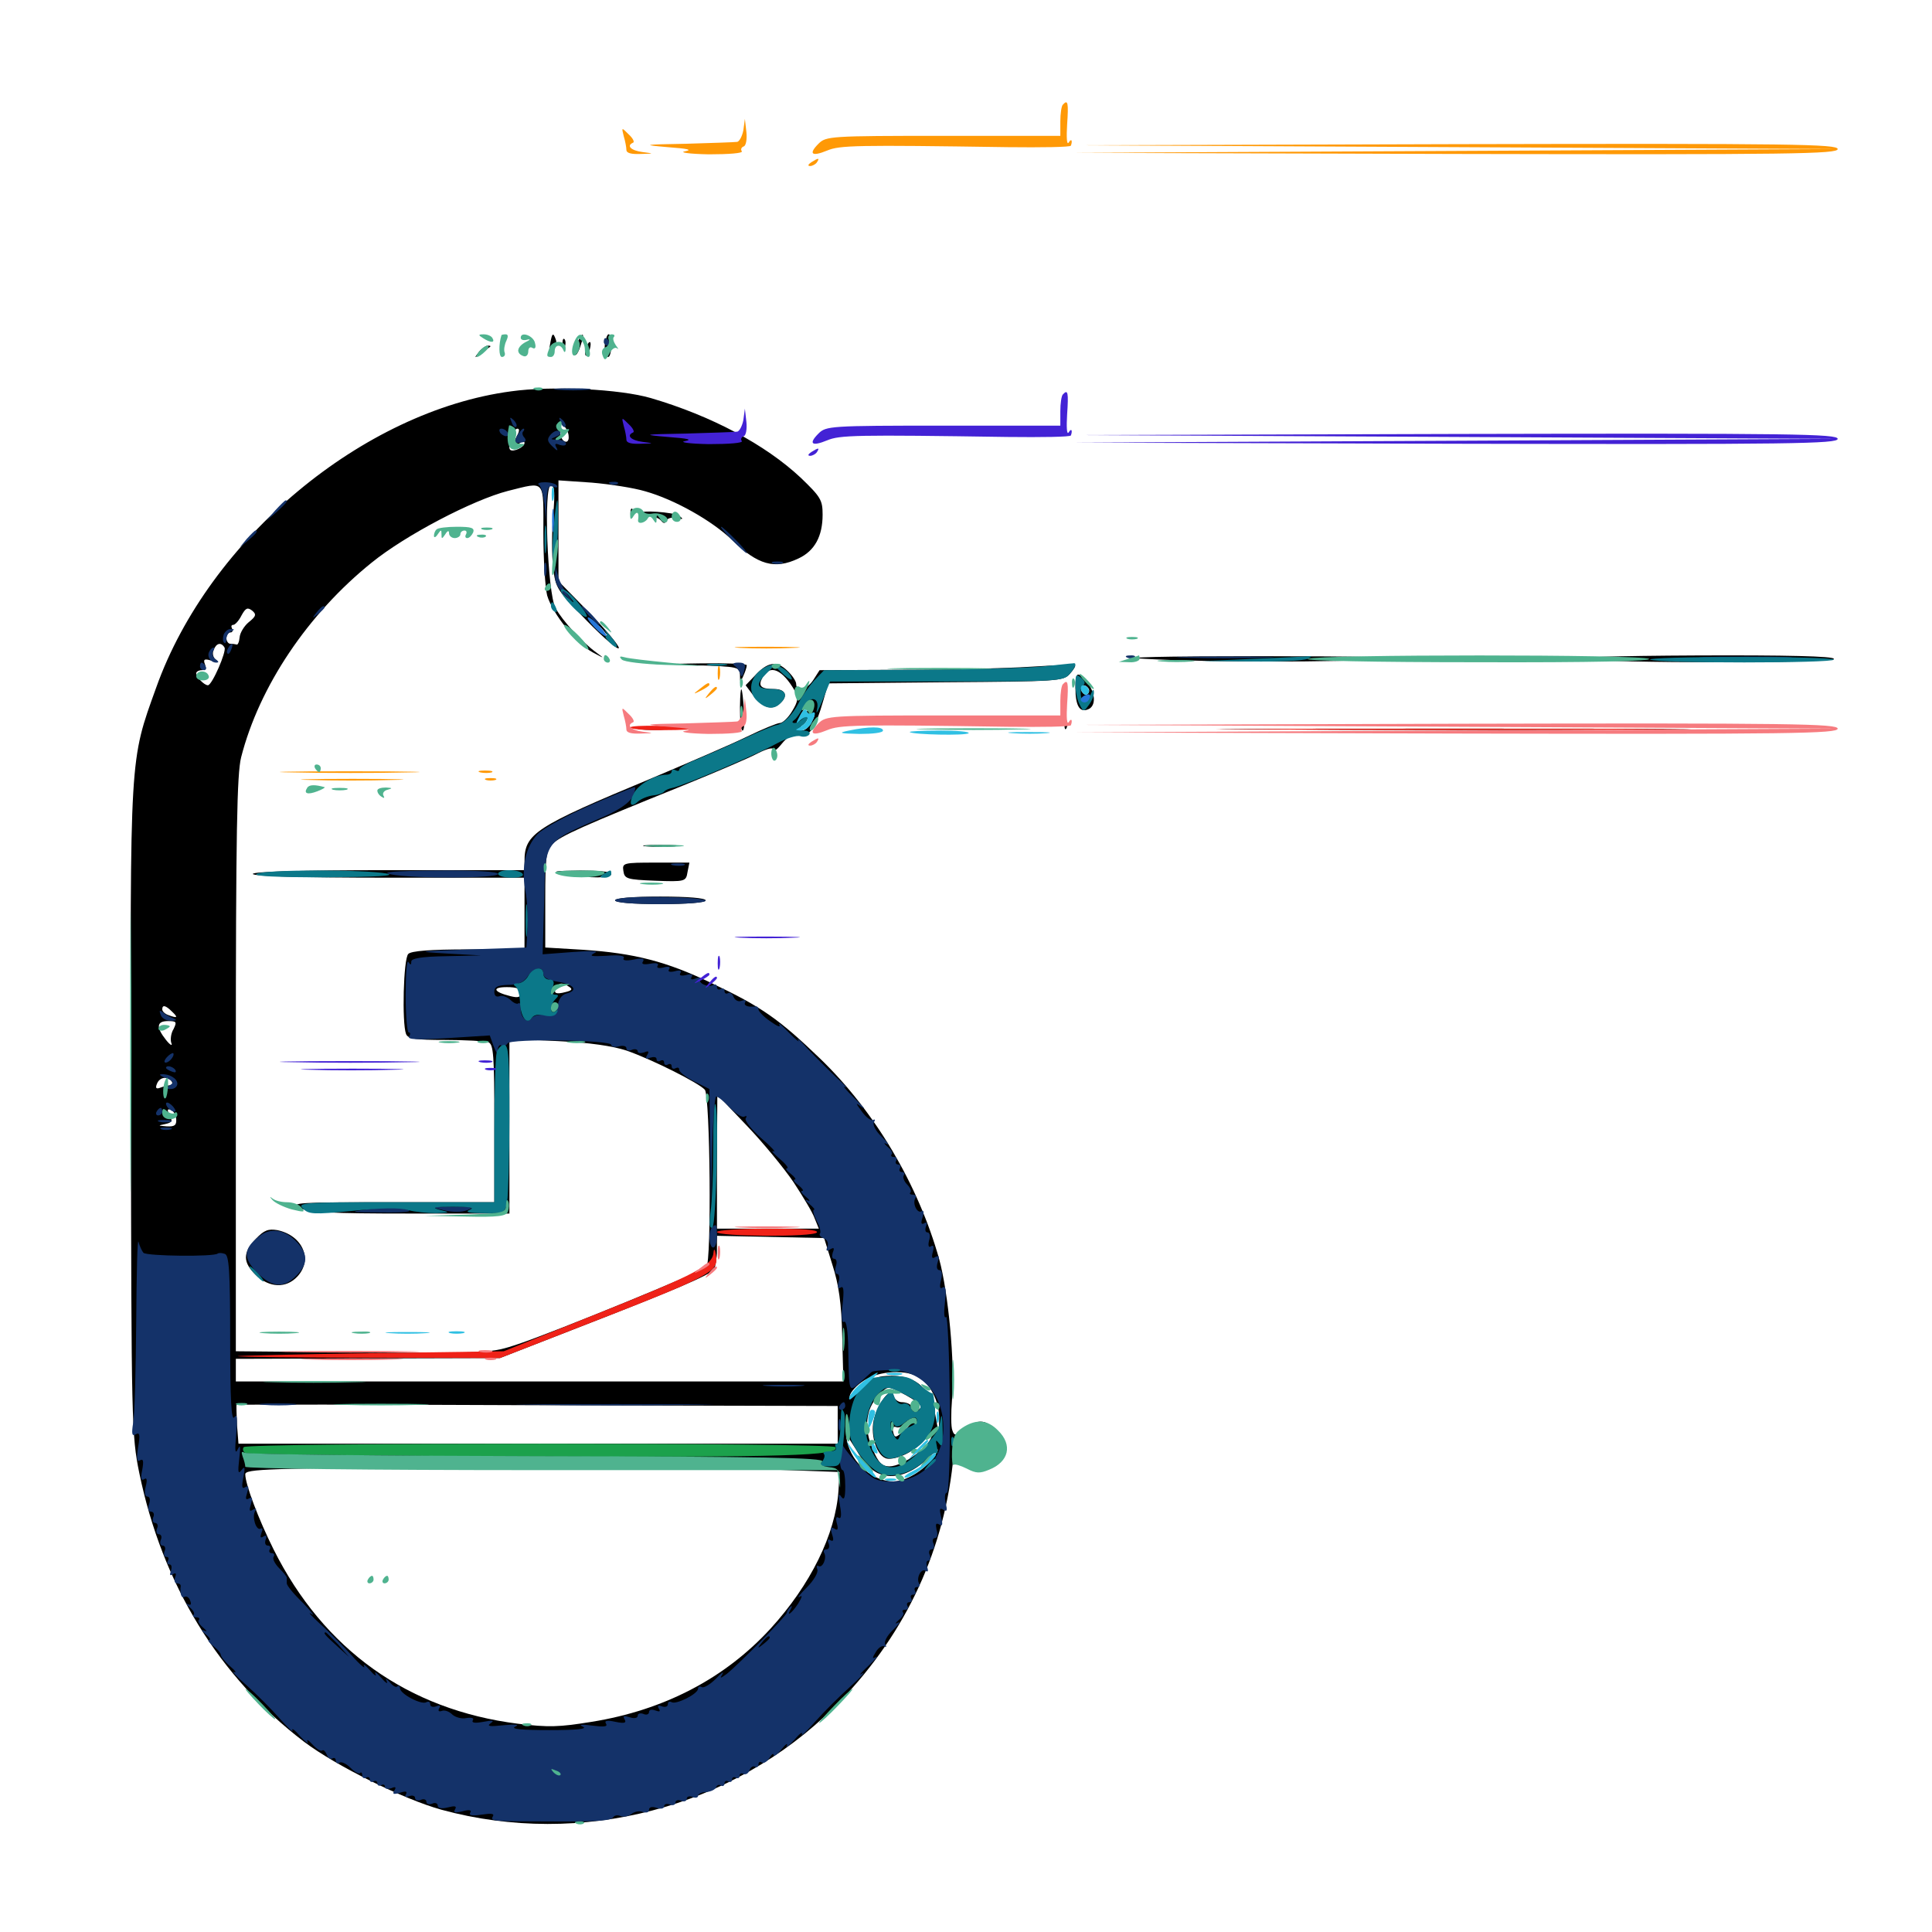 <svg xmlns="http://www.w3.org/2000/svg" viewBox="0 -1000 1000 1000">
	<path fill="#000000" d="M284.766 -822.07C283.984 -818.164 284.375 -817.578 286.328 -819.336C287.695 -820.508 288.281 -822.656 287.695 -824.219C286.328 -828.125 285.742 -827.734 284.766 -822.07ZM298.828 -822.852C297.656 -820.703 296.875 -817.969 297.461 -816.602C297.852 -815.43 299.219 -817.188 300.391 -820.703C302.734 -827.734 301.953 -828.906 298.828 -822.852ZM313.672 -824.609C312.305 -820.508 313.086 -815.234 314.844 -815.234C315.625 -815.234 316.406 -817.969 316.406 -821.094C316.406 -827.148 314.844 -828.906 313.672 -824.609ZM291.211 -821.875C291.211 -819.727 291.797 -819.141 292.383 -820.703C292.969 -822.07 292.773 -823.828 292.188 -824.414C291.602 -825.195 291.016 -824.023 291.211 -821.875ZM303.32 -820.117C302.734 -818.359 302.734 -816.602 303.125 -816.016C303.711 -815.43 304.688 -816.797 305.273 -819.141C306.445 -823.633 305.078 -824.414 303.32 -820.117ZM247.852 -817.773C245.312 -814.453 245.312 -814.453 249.023 -817.188C251.172 -818.75 253.32 -820.312 253.711 -820.508C254.102 -820.898 253.711 -821.094 252.539 -821.094C251.367 -821.094 249.219 -819.531 247.852 -817.773ZM268.555 -819.141C267.969 -817.969 268.75 -817.773 270.312 -818.359C273.828 -819.727 274.414 -821.094 271.68 -821.094C270.508 -821.094 269.141 -820.312 268.555 -819.141ZM264.648 -797.461C187.891 -787.305 108.203 -720.898 80.859 -644.141C66.992 -605.664 67.383 -610.547 67.773 -424.609C67.969 -263.477 68.164 -256.836 72.07 -237.695C83.984 -179.883 113.281 -132.031 157.422 -98.438C174.023 -85.938 208.789 -68.75 228.516 -63.281C300.781 -43.555 379.492 -64.258 431.836 -116.406C466.992 -151.562 487.891 -194.531 493.164 -242.578C494.727 -255.859 495.312 -257.031 496.68 -247.852C497.656 -240.625 504.883 -237.305 513.281 -240.234C520.508 -242.773 521.68 -253.125 515.43 -259.766C509.961 -265.43 506.055 -265.625 499.219 -260.352C494.727 -256.836 493.945 -256.641 492.969 -259.57C492.188 -261.328 492.188 -268.555 492.773 -275.781C494.336 -294.531 490.82 -331.055 486.133 -348.242C475.195 -387.109 452.734 -424.805 424.609 -451.953C403.32 -472.461 394.141 -478.906 368.555 -491.016C345.117 -502.344 328.32 -506.641 301.758 -508.398L282.227 -509.57V-534.375C282.227 -556.836 282.617 -559.766 286.133 -563.281C290.234 -567.383 302.148 -572.656 353.906 -593.555C370.703 -600.391 388.086 -607.812 392.383 -610.156C397.461 -612.695 400.391 -613.281 400.391 -611.914C400.391 -610.742 402.148 -611.914 404.492 -614.844C407.422 -618.555 410.156 -619.922 413.672 -619.531C419.336 -618.945 421.875 -622.656 426.172 -637.5L428.711 -646.289L489.453 -646.875C547.266 -647.266 550.391 -647.461 553.711 -651.172C555.664 -653.32 556.836 -655.273 556.445 -655.664C556.055 -656.055 545.508 -655.664 533.203 -654.883C520.898 -654.102 491.211 -653.32 467.578 -653.32L424.219 -653.125L421.094 -648.242C417.773 -642.969 412.109 -641.602 412.109 -645.898C412.109 -647.461 409.961 -650.586 407.422 -652.93C401.953 -658.203 397.266 -657.422 390.625 -650.195L385.938 -645.312L390.039 -639.844C394.531 -633.789 399.414 -632.227 403.32 -635.547C408.203 -639.453 406.836 -643.359 400.781 -643.359C393.75 -643.359 392.188 -644.922 394.727 -649.414C398.438 -656.445 405.078 -653.516 411.523 -642.188C413.281 -638.867 413.086 -636.914 409.961 -631.836C408.008 -628.516 405.078 -625.781 403.711 -625.781C402.344 -625.781 394.727 -622.656 386.719 -618.75C378.711 -614.844 356.445 -605.273 337.5 -597.266C276.953 -572.07 271.484 -568.555 271.484 -554.297V-549.609H201.172C155.664 -549.609 130.859 -548.828 130.859 -547.656C130.859 -546.484 155.664 -545.703 201.172 -545.703H271.484V-527.148V-508.594H242.578C222.656 -508.594 212.891 -507.812 211.328 -506.25C208.789 -503.711 208.008 -470.508 210.156 -464.844C211.133 -462.305 214.844 -461.719 230.469 -461.719C241.016 -461.719 250.977 -461.133 252.734 -460.547C255.469 -459.57 255.859 -453.906 255.859 -418.555V-377.734H202.734C154.297 -377.734 150 -377.539 155.078 -374.805C159.57 -372.461 170.312 -371.875 212.109 -371.875H263.672V-417.188V-462.305L288.672 -461.133C305.273 -460.352 316.992 -458.594 324.219 -456.25C337.695 -451.562 361.719 -439.453 364.844 -435.938C367.578 -432.422 368.359 -346.875 365.625 -344.141C363.281 -341.797 287.5 -310.742 268.164 -304.297C254.102 -299.609 253.516 -299.609 188.086 -300L122.07 -300.586V-449.023C122.07 -569.531 122.656 -599.414 124.805 -608.008C134.18 -644.727 159.375 -682.227 192.383 -708.789C209.961 -723.047 244.727 -741.211 262.891 -745.898C282.617 -750.781 281.25 -752.344 281.25 -724.023C281.25 -710.156 282.227 -695.703 283.203 -691.797C285.938 -682.422 298.438 -666.797 306.836 -662.305C313.086 -658.984 313.086 -658.984 308.594 -662.305C301.562 -667.383 291.211 -678.516 287.5 -685.352C283.398 -692.969 281.25 -748.828 285.156 -748.828C287.109 -748.828 287.305 -744.922 286.328 -733.203C285.547 -724.609 285.547 -712.5 286.328 -706.25C287.5 -695.508 288.281 -694.531 303.906 -678.516C312.891 -669.336 320.312 -663.086 320.312 -664.648C320.312 -666.016 313.281 -674.414 304.688 -683.203L289.062 -699.219V-725.391V-751.367L306.25 -750.195C315.625 -749.414 328.125 -747.461 333.984 -745.703C349.219 -741.406 368.555 -730.469 378.906 -720.508C392.188 -707.617 400.977 -705.078 413.281 -710.938C421.68 -714.844 425.781 -722.461 425.781 -733.594C425.781 -741.211 424.805 -742.773 414.453 -752.734C396.094 -769.922 368.164 -784.766 336.914 -793.945C320.898 -798.633 285.547 -800.391 264.648 -797.461ZM294.336 -774.023C294.531 -772.07 293.555 -770.898 292.383 -771.484C291.016 -771.875 289.844 -774.414 289.844 -776.953C289.648 -780.664 290.039 -781.25 291.797 -779.688C293.164 -778.32 294.336 -775.977 294.336 -774.023ZM267.578 -774.414C264.844 -768.945 265.234 -767.383 268.555 -770.312C270.312 -771.68 271.484 -771.875 271.484 -770.703C271.484 -768.555 265.625 -765.82 264.062 -767.188C262.5 -768.75 265.625 -778.125 267.773 -778.125C268.945 -778.125 268.945 -776.953 267.578 -774.414ZM128.711 -677.93C126.367 -675.977 124.219 -672.461 124.023 -670.117C123.828 -667.773 123.047 -666.016 122.461 -666.406C121.68 -666.602 120.312 -666.797 119.141 -666.797C118.164 -666.797 117.188 -668.164 117.188 -669.727C117.188 -671.289 118.164 -672.656 119.336 -672.656C120.312 -672.656 120.703 -673.633 120.117 -674.609C119.531 -675.781 119.727 -676.562 120.703 -676.562C121.68 -676.562 123.633 -678.711 125 -681.445C127.148 -685.352 128.125 -685.742 130.469 -683.984C132.812 -682.031 132.617 -681.055 128.711 -677.93ZM312.695 -673.242C315.234 -670.117 315.039 -669.922 312.109 -672.461C310.156 -673.828 308.594 -675.391 308.594 -675.781C308.594 -677.344 310.156 -676.367 312.695 -673.242ZM116.211 -664.844C117.383 -662.891 109.766 -645.312 107.617 -645.312C105.664 -645.312 101.562 -649.609 101.562 -651.562C101.562 -652.344 102.93 -653.125 104.492 -653.125C106.25 -653.125 106.836 -654.297 106.055 -656.25C105.078 -658.789 105.859 -659.18 109.57 -658.008C112.5 -657.227 113.281 -657.422 111.719 -658.594C110.352 -659.57 109.766 -661.719 110.547 -663.477C111.914 -667.188 114.453 -667.773 116.211 -664.844ZM417.578 -631.641C416.211 -629.688 414.844 -628.32 414.258 -628.711C413.477 -629.492 417.773 -635.547 419.141 -635.547C419.531 -635.547 418.945 -633.789 417.578 -631.641ZM419.922 -625.977C418.75 -623.633 416.602 -621.875 415.039 -621.875C413.281 -621.875 413.672 -623.242 416.602 -626.562C421.484 -632.031 423.242 -631.836 419.922 -625.977ZM294.531 -489.258C296.484 -488.086 296.094 -487.305 292.773 -486.523C287.695 -485.156 286.133 -485.938 288.086 -488.867C289.453 -491.406 291.016 -491.602 294.531 -489.258ZM269.531 -486.133C269.531 -483.789 268.164 -483.398 264.258 -484.375C255.469 -486.523 254.297 -489.062 262.305 -489.062C267.383 -489.062 269.531 -488.281 269.531 -486.133ZM89.062 -476.367C92.383 -473.242 91.797 -472.852 87.109 -474.609C85.352 -475.195 83.984 -476.562 83.984 -477.539C83.984 -480.078 85.742 -479.688 89.062 -476.367ZM89.844 -467.383C88.477 -465.234 88.086 -461.914 88.672 -460.156C89.453 -458.398 88.086 -458.984 85.938 -461.719C80.664 -468.359 81.055 -471.484 86.914 -471.484C91.406 -471.484 91.602 -471.094 89.844 -467.383ZM88.867 -444.531C89.453 -445.117 88.477 -446.289 86.523 -446.875C83.789 -448.047 83.594 -447.852 85.352 -445.898C86.719 -444.531 88.281 -443.945 88.867 -444.531ZM88.867 -440.234C89.453 -439.258 89.258 -438.281 88.086 -438.281C87.109 -438.281 84.766 -437.695 83.203 -437.109C80.859 -436.133 80.273 -436.719 81.25 -439.062C82.617 -442.578 86.914 -443.164 88.867 -440.234ZM89.844 -433.203C89.844 -436.719 84.961 -437.5 83.008 -434.375C82.422 -433.398 82.227 -432.422 82.812 -432.422C83.203 -432.422 84.961 -431.836 86.719 -431.25C88.867 -430.469 89.844 -431.055 89.844 -433.203ZM410.742 -388.086C415.625 -380.664 420.703 -372.266 421.68 -369.336L423.828 -364.062H397.461H371.094V-398.828L371.289 -433.398L386.523 -417.383C394.922 -408.594 405.859 -395.312 410.742 -388.086ZM91.211 -420.703C91.406 -417.578 90.43 -416.797 86.328 -416.992C81.641 -417.383 81.641 -417.383 85.352 -418.164C89.062 -418.945 89.453 -419.727 87.891 -422.656C86.328 -425.586 86.523 -426.172 88.477 -425.586C89.844 -425 91.016 -422.852 91.211 -420.703ZM85.352 -421.484C86.133 -422.07 84.961 -422.656 82.812 -422.461C80.664 -422.461 80.078 -421.875 81.641 -421.289C83.008 -420.703 84.766 -420.898 85.352 -421.484ZM430.859 -345.312C434.18 -334.961 435.547 -325.391 435.938 -308.203L436.523 -284.961H279.297H122.07V-290.82V-296.68L190.43 -296.875L258.789 -297.07L296.875 -311.914C348.633 -332.031 367.578 -340.039 369.531 -342.969C370.312 -344.336 371.094 -348.828 371.094 -352.93V-360.352L398.828 -359.766L426.562 -359.18ZM476.172 -286.719C482.422 -282.422 486.328 -273.633 486.133 -265.039C485.938 -258.008 485.742 -258.008 484.18 -267.383C482.031 -280.859 474.219 -287.891 461.719 -287.891C454.102 -287.891 451.758 -286.914 445.898 -281.055C441.602 -276.758 439.453 -275.586 439.844 -277.539C440.234 -279.492 443.359 -283.008 447.07 -285.352C455.078 -290.625 469.531 -291.406 476.172 -286.719ZM468.75 -277.93C473.047 -275.586 476.562 -273.047 476.562 -272.07C476.562 -269.727 473.242 -269.922 471.68 -272.266C471.094 -273.438 468.75 -274.219 466.797 -274.219C464.844 -274.219 462.891 -275.781 462.5 -277.539C461.328 -283.398 453.516 -272.656 451.953 -263.477C450.781 -254.492 454.883 -244.922 459.961 -244.922C465.625 -244.922 473.828 -249.219 477.93 -254.297C480.469 -257.227 482.422 -258.789 482.422 -257.617C482.227 -251.953 467.578 -241.016 460.352 -241.016C456.641 -241.016 454.688 -242.773 451.758 -249.805C447.07 -260.547 448.047 -270.508 454.297 -277.148C459.766 -283.008 458.984 -283.008 468.75 -277.93ZM433.594 -262.5V-252.734H278.516H123.438L122.656 -262.695C122.461 -268.164 122.266 -272.656 122.461 -272.852C122.656 -273.047 192.578 -273.047 278.125 -272.656L433.594 -272.266ZM468.164 -259.766C463.672 -255.664 463.086 -255.469 462.305 -258.789C461.719 -260.938 462.305 -261.914 463.867 -261.328C465.039 -260.742 467.383 -261.719 468.75 -263.477C470.117 -265.039 471.68 -266.016 472.266 -265.43C472.852 -265.039 471.094 -262.305 468.164 -259.766ZM454.883 -237.305C462.5 -233.984 472.07 -237.109 480.664 -245.508C485.938 -250.781 486.523 -250.977 483.984 -246.875C479.688 -239.844 469.141 -233.203 462.5 -233.203C451.758 -233.203 441.016 -242.578 438.477 -253.906C437.5 -258.203 438.477 -257.227 443.164 -249.609C446.68 -243.359 451.172 -238.672 454.883 -237.305ZM516.797 -245.898C516.211 -244.141 514.844 -243.359 513.672 -243.945C512.695 -244.531 511.719 -244.141 511.719 -243.164C511.719 -240.43 503.906 -240.43 500 -242.969C497.656 -244.531 497.656 -244.922 499.805 -244.922C501.953 -244.922 501.953 -245.508 499.805 -248.438C497.266 -251.367 497.461 -251.562 500.391 -249.219C503.125 -247.07 504.492 -247.07 509.18 -249.609C515.234 -252.734 518.75 -250.977 516.797 -245.898ZM391.602 -239.648L434.57 -238.086L433.984 -228.32C432.422 -205.859 419.531 -179.688 398.828 -157.031C375.391 -131.445 343.945 -114.844 306.25 -108.789C289.453 -106.055 283.984 -105.859 267.969 -107.812C211.133 -115.039 167.578 -146.094 141.602 -198.047C133.789 -213.672 126.953 -231.836 126.953 -236.914C126.953 -239.648 137.891 -240.039 237.891 -240.625C298.828 -240.82 367.969 -240.43 391.602 -239.648ZM279.297 -85.742C279.297 -82.422 278.906 -82.227 274.414 -83.984C271.875 -84.961 271.68 -85.547 273.828 -86.914C277.539 -89.453 279.297 -89.062 279.297 -85.742ZM291.992 -86.523C293.945 -83.594 291.797 -82.031 288.086 -83.594C286.328 -84.18 285.547 -85.547 286.133 -86.719C287.695 -89.258 290.43 -89.258 291.992 -86.523ZM326.367 -733.984C326.367 -731.836 326.953 -731.25 327.539 -732.812C328.125 -734.18 327.93 -735.938 327.344 -736.523C326.758 -737.305 326.172 -736.133 326.367 -733.984ZM332.227 -734.375C330.273 -736.133 348.828 -734.961 351.562 -733.008C353.906 -731.25 353.711 -731.055 350.195 -731.836C347.852 -732.422 345.508 -731.836 344.922 -730.469C344.336 -729.102 343.555 -728.906 342.383 -730.273C341.602 -731.445 339.062 -732.617 336.914 -732.812C334.766 -733.203 332.617 -733.984 332.227 -734.375ZM592.773 -658.984C623.633 -657.227 693.164 -657.031 717.773 -658.984C729.492 -659.766 703.906 -660.352 653.32 -660.352C600.977 -660.352 578.125 -659.766 592.773 -658.984ZM817.383 -658.984C832.227 -656.641 949.219 -656.641 949.219 -658.984C949.219 -660.352 924.414 -660.938 878.516 -660.742C836.523 -660.547 811.523 -659.766 817.383 -658.984ZM360.938 -655.664C382.031 -654.883 382.812 -654.883 383.008 -650.586C383.008 -646.484 383.203 -646.484 384.766 -650.195C385.742 -652.344 386.523 -654.688 386.523 -655.664C386.719 -656.445 375.977 -656.836 362.891 -656.641L338.867 -656.25ZM556.641 -643.945C556.641 -634.766 558.789 -631.055 563.086 -632.812C567.383 -634.375 567.188 -641.211 562.695 -646.875C557.617 -652.734 556.641 -652.344 556.641 -643.945ZM563.477 -643.555C564.062 -642.578 563.672 -641.211 562.695 -640.625C561.719 -640.039 560.547 -640.82 559.766 -642.383C558.594 -645.508 561.523 -646.484 563.477 -643.555ZM383.008 -634.18C383.008 -627.344 383.398 -621.875 384.375 -621.875C385.156 -621.875 385.547 -625.977 385.156 -631.25C384.18 -645.898 383.203 -647.266 383.008 -634.18ZM549.219 -637.5C549.219 -634.766 549.609 -633.789 550.195 -635.156C550.586 -636.328 550.586 -638.672 550.195 -640.039C549.609 -641.211 549.219 -640.234 549.219 -637.5ZM550.977 -624.609C550.977 -622.461 551.562 -621.875 552.148 -623.438C552.734 -624.805 552.539 -626.562 551.953 -627.148C551.367 -627.93 550.781 -626.758 550.977 -624.609ZM331.445 -622.461C328.125 -622.852 331.445 -623.242 338.867 -623.242C346.484 -623.242 349.219 -622.852 345.117 -622.461C341.211 -622.07 334.961 -622.07 331.445 -622.461ZM654.883 -622.461C600.391 -622.656 644.531 -622.852 752.93 -622.852C861.523 -622.852 906.055 -622.656 852.148 -622.461C798.242 -622.07 709.57 -622.07 654.883 -622.461ZM334.57 -561.914C330.469 -562.305 333.789 -562.695 341.797 -562.695C349.805 -562.695 353.125 -562.305 349.219 -561.914C345.117 -561.523 338.477 -561.523 334.57 -561.914ZM322.656 -549.219C323.242 -545.117 324.414 -544.727 339.062 -544.141C354.688 -543.555 355.078 -543.75 355.859 -548.633L356.836 -553.516H339.453C322.461 -553.516 322.07 -553.32 322.656 -549.219ZM292.969 -547.461C305.469 -545.312 316.406 -545.312 316.406 -547.656C316.406 -548.828 309.961 -549.414 300.391 -549.414C285.742 -549.219 285.156 -549.023 292.969 -547.461ZM318.359 -533.984C318.359 -532.812 327.539 -532.031 341.797 -532.031C356.055 -532.031 365.234 -532.812 365.234 -533.984C365.234 -535.156 356.055 -535.938 341.797 -535.938C327.539 -535.938 318.359 -535.156 318.359 -533.984ZM132.422 -358.789C125.586 -351.562 125.586 -346.68 132.422 -340.039C139.453 -333.398 148.047 -333.008 153.906 -339.258C162.109 -348.047 156.641 -360.547 143.555 -363.281C138.867 -364.062 136.719 -363.281 132.422 -358.789Z"/>
	<path fill="#ff9906" d="M550.195 -945.898C549.414 -945.312 548.828 -941.211 548.828 -937.109V-929.688H488.281C429.492 -929.688 427.539 -929.492 423.633 -925.586C418.359 -920.312 420.117 -918.75 428.125 -922.07C434.57 -924.805 443.164 -925 521.484 -923.828C539.258 -923.633 553.906 -923.828 554.297 -924.609C555.273 -927.344 554.492 -928.516 553.125 -926.172C552.148 -924.805 551.953 -929.102 552.344 -935.547C553.125 -946.875 552.734 -948.633 550.195 -945.898ZM384.766 -932.617C384.18 -929.492 382.617 -926.562 381.445 -926.562C380.078 -926.367 368.164 -925.977 355.078 -925.586C332.422 -925.195 332.031 -925 345.703 -923.828C356.25 -923.047 358.594 -922.461 354.492 -921.68C351.367 -921.094 356.836 -920.312 366.797 -920.117C377.344 -920.117 384.57 -920.703 383.984 -921.68C383.203 -922.656 383.789 -923.828 384.961 -924.219C386.133 -924.609 386.719 -927.93 386.328 -931.641L385.547 -938.477ZM322.852 -929.492C323.633 -926.953 324.219 -923.633 324.219 -922.461C324.219 -920.703 326.758 -920.117 331.641 -920.312C338.672 -920.508 338.672 -920.508 332.617 -921.289C326.562 -922.07 324.023 -924.609 327.734 -926.172C328.516 -926.562 327.539 -928.516 325.391 -930.469C321.68 -934.18 321.68 -934.18 322.852 -929.492ZM754.883 -923.828L559.57 -924.805L755.469 -925.391C928.32 -925.781 951.172 -925.391 951.172 -922.852C951.172 -920.312 928.125 -919.922 753.516 -920.312L555.664 -920.898L752.93 -921.875L950.195 -922.852ZM419.922 -916.016C418.164 -914.844 417.969 -914.062 419.336 -914.062C420.508 -914.062 422.266 -915.039 422.852 -916.016C424.414 -918.359 423.633 -918.359 419.922 -916.016ZM383.203 -664.648C375.977 -665.039 382.422 -665.234 397.461 -665.234C412.5 -665.234 418.359 -664.844 410.547 -664.648C402.734 -664.258 390.43 -664.258 383.203 -664.648ZM372.461 -649.023C372.852 -650.781 372.852 -653.516 372.461 -654.883C371.875 -656.055 371.484 -654.688 371.484 -651.367C371.484 -648.242 371.875 -647.07 372.461 -649.023ZM362.109 -643.359C358.594 -640.625 358.594 -640.43 362.891 -642.578C365.234 -643.75 367.188 -645.117 367.188 -645.508C367.188 -647.07 366.211 -646.68 362.109 -643.359ZM366.992 -641.211C364.453 -638.086 364.648 -637.891 367.773 -640.43C369.531 -641.797 371.094 -643.359 371.094 -643.75C371.094 -645.312 369.531 -644.336 366.992 -641.211ZM151.953 -600.195C135.547 -600.391 148.438 -600.781 180.664 -600.781C212.891 -600.781 226.367 -600.391 210.547 -600.195C194.727 -599.805 168.359 -599.805 151.953 -600.195ZM248.633 -600.195C246.68 -600.781 247.852 -601.172 250.977 -601.172C254.297 -601.172 255.664 -600.781 254.492 -600.195C253.125 -599.805 250.391 -599.805 248.633 -600.195ZM160.547 -596.289C149.023 -596.484 158.984 -596.875 182.617 -596.875C206.25 -596.875 215.625 -596.484 203.516 -596.289C191.406 -595.898 172.07 -595.898 160.547 -596.289ZM251.562 -596.289C250.195 -596.875 251.172 -597.266 253.906 -597.266C256.641 -597.266 257.617 -596.875 256.445 -596.289C255.078 -595.898 252.734 -595.898 251.562 -596.289Z"/>
	<path fill="#ef2218" d="M326.172 -623.438C326.172 -625 353.711 -624.414 358.398 -622.852C359.57 -622.461 352.734 -622.07 343.359 -622.07C333.789 -621.875 326.172 -622.656 326.172 -623.438ZM652.734 -622.461C598.242 -622.656 642.969 -622.852 751.953 -622.852C860.938 -622.852 905.664 -622.656 850.977 -622.461C796.484 -622.07 707.422 -622.07 652.734 -622.461ZM371.094 -362.305C371.094 -359.961 421.289 -359.57 422.852 -362.109C423.633 -363.477 415.43 -364.062 397.656 -364.062C383.008 -364.062 371.094 -363.281 371.094 -362.305ZM369.336 -351.953C368.945 -345.117 360.938 -340.82 311.328 -320.898L260.742 -300.586L191.406 -299.609C153.32 -299.023 122.461 -298.242 123.047 -298.047C123.633 -297.656 154.297 -297.266 191.406 -297.266L258.789 -297.07L296.875 -311.914C369.336 -340.039 372.266 -341.602 370.508 -350.586C370.117 -353.516 369.531 -353.906 369.336 -351.953Z"/>
	<path fill="#1ca14c" d="M126.172 -250.977C125.391 -250 125.781 -248.633 126.953 -247.852C127.93 -247.266 193.359 -246.484 271.875 -246.094C407.031 -245.703 435.352 -246.484 432.422 -250.977C431.055 -253.32 127.539 -253.32 126.172 -250.977Z"/>
	<path fill="#143269" d="M312.5 -823.047C312.5 -822.07 313.477 -821.094 314.648 -821.094C315.625 -821.094 316.016 -822.07 315.43 -823.047C314.844 -824.219 313.867 -825 313.281 -825C312.891 -825 312.5 -824.219 312.5 -823.047ZM288.672 -798.242C283.984 -798.633 287.305 -799.023 295.898 -799.023C304.492 -799.023 308.203 -798.633 304.297 -798.242C300.195 -797.852 293.164 -797.852 288.672 -798.242ZM264.844 -781.445C265.43 -779.492 266.602 -778.516 267.188 -779.102C267.773 -779.688 267.188 -781.25 265.82 -782.617C263.867 -784.375 263.672 -784.18 264.844 -781.445ZM290.234 -781.445C290.82 -779.492 291.992 -778.516 292.578 -779.102C293.164 -779.688 292.578 -781.25 291.211 -782.617C289.258 -784.375 289.062 -784.18 290.234 -781.445ZM258.789 -776.172C259.375 -775.195 260.938 -774.219 261.914 -774.219C263.086 -774.219 263.281 -775.195 262.695 -776.172C262.109 -777.344 260.547 -778.125 259.57 -778.125C258.398 -778.125 258.203 -777.344 258.789 -776.172ZM267.578 -774.414C266.016 -771.094 266.211 -770.508 269.336 -770.898C272.07 -771.094 272.656 -771.875 271.484 -773.438C270.312 -774.609 270.117 -776.172 270.898 -776.758C271.484 -777.539 271.484 -778.125 270.898 -778.125C270.312 -778.125 268.75 -776.367 267.578 -774.414ZM284.961 -775C283.008 -772.656 283.203 -771.484 286.133 -768.75C288.281 -766.602 289.062 -766.406 288.086 -768.164C286.914 -770.312 287.305 -770.703 289.648 -769.727C291.602 -769.141 292.969 -769.336 292.969 -770.312C292.969 -771.484 291.016 -772.266 288.672 -772.461C284.57 -772.461 284.57 -772.656 287.891 -774.023C290.234 -775 290.82 -775.977 289.648 -776.758C288.477 -777.539 286.523 -776.758 284.961 -775ZM278.906 -749.023C280.078 -748.438 281.25 -743.75 281.836 -739.062L282.617 -730.273L282.812 -739.844C283.203 -747.461 283.789 -749.023 286.328 -748.047C287.891 -747.461 288.867 -747.656 288.281 -748.633C287.695 -749.609 284.961 -750.391 282.031 -750.391C279.297 -750.391 277.93 -749.805 278.906 -749.023ZM316.016 -749.414C314.453 -750 315.039 -750.586 317.188 -750.586C319.336 -750.781 320.508 -750.195 319.727 -749.609C319.141 -749.023 317.383 -748.828 316.016 -749.414ZM142.383 -735.742L137.695 -730.273L143.164 -734.961C148.047 -739.453 149.414 -741.016 147.852 -741.016C147.461 -741.016 145.117 -738.672 142.383 -735.742ZM378.906 -720.508C382.617 -716.797 385.938 -713.672 386.523 -713.672C387.109 -713.672 384.57 -716.797 380.859 -720.508C377.148 -724.219 373.828 -727.344 373.242 -727.344C372.656 -727.344 375.195 -724.219 378.906 -720.508ZM127.734 -721.094L124.023 -716.602L128.516 -720.312C132.617 -723.828 133.789 -725.391 132.227 -725.391C131.836 -725.391 129.883 -723.438 127.734 -721.094ZM281.641 -704.883C281.641 -701.758 282.031 -700.586 282.617 -702.539C283.008 -704.297 283.008 -707.031 282.617 -708.398C282.031 -709.57 281.641 -708.203 281.641 -704.883ZM400 -708.398C398.633 -708.984 399.609 -709.375 402.344 -709.375C405.078 -709.375 406.055 -708.984 404.883 -708.398C403.516 -708.008 401.172 -708.008 400 -708.398ZM287.305 -701.758C287.109 -698.633 289.062 -695.117 292.383 -691.992C296.68 -688.281 297.07 -688.086 294.336 -691.406C292.383 -693.75 290.039 -698.242 289.062 -701.172L287.5 -706.836ZM163.867 -683.008C161.328 -679.883 161.523 -679.688 164.648 -682.227C166.406 -683.594 167.969 -685.156 167.969 -685.547C167.969 -687.109 166.406 -686.133 163.867 -683.008ZM304.688 -681.445C307.227 -678.711 309.766 -676.562 310.156 -676.562C310.742 -676.562 309.18 -678.711 306.641 -681.445C304.102 -684.18 301.562 -686.328 301.172 -686.328C300.586 -686.328 302.148 -684.18 304.688 -681.445ZM115.82 -671.68C115.234 -669.922 115.234 -667.969 116.016 -667.383C116.602 -666.602 117.188 -667.578 117.188 -669.336C117.188 -670.898 118.359 -672.852 119.727 -673.242C121.484 -674.023 121.484 -674.414 119.531 -674.414C118.164 -674.609 116.602 -673.242 115.82 -671.68ZM118.164 -664.648C117.383 -663.477 117.188 -662.305 117.773 -661.719C118.164 -661.133 119.141 -662.109 119.727 -663.867C121.094 -667.188 119.922 -667.773 118.164 -664.648ZM108.398 -662.891C106.836 -660.352 108.984 -657.031 111.914 -657.031C113.477 -657.031 113.281 -657.617 111.523 -658.789C110.156 -659.766 109.57 -661.523 110.156 -662.695C110.938 -663.867 111.133 -664.844 110.547 -664.844C109.961 -664.844 108.984 -664.062 108.398 -662.891ZM583.594 -659.57C582.031 -660.156 582.617 -660.742 584.766 -660.742C586.914 -660.938 588.086 -660.352 587.305 -659.766C586.719 -659.18 584.961 -658.984 583.594 -659.57ZM613.867 -659.57C602.344 -659.766 611.328 -660.156 633.789 -660.156C656.445 -660.156 665.82 -659.766 654.883 -659.57C643.945 -659.18 625.391 -659.18 613.867 -659.57ZM884.375 -659.57C873.242 -659.766 881.836 -660.156 903.32 -660.156C924.805 -660.156 933.789 -659.766 923.438 -659.57C913.086 -659.18 895.508 -659.18 884.375 -659.57ZM103.516 -655.078C103.516 -654.102 104.492 -653.125 105.664 -653.125C106.641 -653.125 107.031 -654.102 106.445 -655.078C105.859 -656.25 104.883 -657.031 104.297 -657.031C103.906 -657.031 103.516 -656.25 103.516 -655.078ZM380.078 -655.469C381.25 -654.688 382.617 -652.734 383.203 -651.172C383.789 -649.219 384.375 -649.609 385.156 -652.734C386.133 -656.25 385.547 -657.031 382.227 -657.031C379.688 -657.031 378.906 -656.445 380.078 -655.469ZM305.078 -583.008C292.969 -577.734 280.859 -571.094 278.125 -568.164C272.07 -561.523 269.727 -551.367 271.875 -539.258C272.852 -534.18 273.438 -525.391 273.047 -519.727L272.461 -509.57L243.164 -508.594C215.039 -507.617 214.648 -507.422 231.445 -506.445L249.023 -505.469L231.055 -505.078C217.969 -504.883 212.891 -503.906 212.891 -502.344C212.891 -500.391 212.5 -500.391 211.328 -502.148C210.547 -503.32 209.961 -495.703 209.961 -484.961C209.961 -474.414 210.742 -465.625 211.523 -465.625C212.5 -465.625 212.5 -464.648 211.719 -463.477C210.742 -461.914 216.211 -461.719 232.031 -462.695L253.516 -464.062L255.469 -458.594C256.836 -454.883 257.617 -454.102 257.617 -456.445C257.812 -458.398 258.594 -459.57 259.57 -458.789C260.547 -458.203 262.109 -458.789 262.695 -459.961C264.453 -462.5 316.406 -461.719 316.406 -459.18C316.406 -458.203 318.164 -457.812 320.312 -458.398C322.461 -458.984 324.219 -458.594 324.219 -457.422C324.219 -456.25 325.586 -455.859 327.148 -456.641C328.711 -457.227 330.078 -456.836 330.078 -455.859C330.078 -454.883 331.445 -454.688 333.398 -455.273C335.742 -456.25 336.133 -455.859 334.961 -453.906C333.789 -451.953 334.18 -451.562 336.523 -452.539C338.477 -453.125 339.844 -452.93 339.844 -451.758C339.844 -450.586 340.82 -450.391 341.797 -450.977C342.969 -451.562 343.75 -451.172 343.75 -450C343.75 -448.828 344.727 -448.438 345.703 -449.023C346.875 -449.609 347.656 -449.219 347.656 -448.047C347.656 -446.875 348.633 -446.484 349.609 -447.07C350.781 -447.656 351.562 -447.461 351.562 -446.289C351.562 -445.117 355.078 -442.383 359.375 -440.234L367.188 -436.328L367.578 -405.469L367.969 -374.805L368.555 -403.711C368.945 -419.531 369.922 -432.422 370.703 -432.422C371.68 -432.422 374.805 -429.883 377.93 -426.562C380.859 -423.438 384.375 -421.289 385.352 -422.07C386.523 -422.656 386.719 -422.266 385.938 -421.094C385.352 -419.922 388.867 -415.43 393.945 -410.938C399.219 -406.445 401.953 -403.32 400.391 -404.102C398.828 -404.688 400.195 -403.125 403.32 -400.391C406.641 -397.656 408.398 -395.312 407.422 -395.312C406.25 -395.312 407.227 -393.945 409.375 -392.383C411.328 -390.82 412.305 -389.453 411.328 -389.453C410.156 -389.453 411.133 -388.086 413.281 -386.523C415.234 -384.961 416.211 -383.594 415.234 -383.594C414.062 -383.594 415.039 -382.227 417.188 -380.469C419.141 -378.906 419.531 -377.93 417.969 -378.711C416.406 -379.492 416.797 -378.516 418.75 -376.953C420.898 -375.195 422.07 -373.828 421.289 -373.828C420.508 -373.828 421.094 -371.289 422.656 -368.164C424.414 -365.039 425 -362.109 424.414 -361.523C423.828 -360.742 424.609 -359.766 426.367 -358.984C428.125 -358.398 428.906 -356.641 428.32 -354.883C427.344 -352.539 427.734 -352.148 429.688 -353.32C431.641 -354.492 432.031 -354.102 431.055 -351.758C430.469 -349.805 430.664 -348.438 431.836 -348.438C433.008 -348.438 433.398 -346.68 432.617 -344.531C432.031 -342.383 432.227 -340.625 433.203 -340.625C434.375 -340.625 434.766 -338.672 433.984 -336.328C433.398 -333.594 433.789 -332.617 435.156 -333.594C436.719 -334.57 436.914 -332.031 436.133 -324.805C435.352 -318.359 435.547 -315.039 436.914 -315.82C438.086 -316.602 438.867 -311.133 439.062 -301.953C439.453 -278.906 439.258 -279.297 445.117 -284.375C447.852 -286.914 450.586 -289.258 451.172 -289.844C451.758 -290.43 456.25 -290.82 461.328 -290.82C477.148 -290.625 488.281 -278.32 488.281 -260.938C488.281 -244.531 476.953 -233.203 460.938 -233.203C453.906 -233.203 451.562 -234.375 445.508 -240.625C441.602 -244.531 437.695 -249.414 436.523 -251.367C434.961 -254.297 434.57 -253.32 434.57 -247.07C434.57 -242.578 435.156 -239.062 436.133 -239.062C436.914 -239.062 437.5 -235.352 437.5 -230.859C437.5 -224.414 436.914 -223.242 435.352 -225.391C433.984 -227.539 433.789 -226.172 434.766 -220.703C435.742 -215.625 435.352 -213.477 433.984 -214.453C432.812 -215.234 432.422 -214.062 433.203 -211.328C433.984 -208.398 433.594 -207.617 431.836 -208.789C429.883 -209.961 429.688 -209.18 430.664 -205.859C431.641 -202.93 431.445 -201.953 429.883 -202.734C428.516 -203.711 428.125 -202.93 428.906 -201.172C429.492 -199.414 429.102 -198.047 427.734 -198.047C426.562 -198.047 425.977 -197.266 426.562 -196.289C428.125 -193.75 425.781 -188.086 423.633 -189.453C422.656 -190.039 422.461 -189.258 423.047 -187.695C423.633 -186.133 421.289 -182.031 417.578 -178.32C414.062 -174.805 412.305 -172.656 413.867 -173.438C415.43 -174.609 415.234 -173.438 413.086 -169.922C409.766 -164.844 406.641 -162.695 409.375 -167.188C410.156 -168.75 409.961 -169.141 408.984 -168.164C408.008 -167.188 407.227 -165.82 407.227 -165.234C407.227 -163.672 381.836 -138.086 376.172 -133.594C372.656 -131.055 372.461 -131.055 374.023 -133.594C374.805 -135.156 373.242 -133.984 370.508 -131.055C367.578 -128.125 364.258 -126.172 363.281 -126.758C362.109 -127.344 361.328 -127.148 361.328 -125.977C361.328 -123.242 350 -117.578 347.656 -118.945C346.484 -119.531 345.703 -119.141 345.703 -117.969C345.703 -116.602 344.336 -116.211 342.578 -116.797C340.625 -117.578 340.039 -117.188 341.016 -115.625C341.992 -114.062 341.406 -113.867 339.258 -114.648C337.305 -115.43 335.938 -115.039 335.938 -113.867C335.938 -112.695 334.57 -112.109 333.008 -112.891C331.445 -113.477 330.078 -113.086 330.078 -111.914C330.078 -110.742 328.32 -110.352 325.977 -111.133C322.852 -112.109 322.266 -111.914 323.242 -110.156C324.414 -108.203 323.242 -107.812 318.555 -108.789C314.062 -109.766 312.695 -109.375 313.672 -107.812C314.648 -106.25 312.695 -106.055 306.445 -106.836C300.781 -107.617 299.219 -107.422 301.758 -106.25C304.297 -105.078 298.242 -104.492 284.18 -104.492C270.312 -104.492 264.062 -105.078 266.602 -106.25C269.141 -107.422 267.188 -107.617 260.742 -107.031C253.516 -106.25 251.758 -106.445 253.906 -108.008C256.055 -109.57 255.273 -109.766 250.195 -108.789C245.898 -108.008 243.945 -108.203 244.727 -109.57C245.508 -110.742 244.141 -111.133 241.406 -110.742C239.062 -110.156 235.742 -111.133 234.18 -112.5C232.617 -114.062 230.273 -115.039 228.711 -114.453C227.148 -113.867 226.562 -114.453 227.344 -115.82C228.32 -117.188 227.539 -117.578 225.781 -116.797C224.023 -116.211 222.656 -116.602 222.656 -117.969C222.656 -119.141 221.875 -119.531 220.703 -118.945C218.164 -117.383 207.031 -123.242 207.031 -126.172C207.031 -127.344 206.445 -127.734 205.664 -127.148C205.078 -126.367 203.32 -127.344 201.758 -129.297C199.805 -131.445 199.414 -131.641 200.195 -129.688C200.977 -128.125 199.609 -128.906 197.266 -131.641C194.922 -134.375 193.555 -135.156 194.336 -133.594C195.117 -132.031 193.75 -132.812 191.406 -135.547C189.062 -138.281 187.695 -139.062 188.477 -137.5C189.258 -135.938 186.328 -138.281 182.227 -142.969C178.125 -147.461 170.898 -154.883 166.016 -159.18C161.133 -163.672 158.984 -166.016 161.133 -164.648C163.281 -163.086 161.328 -165.625 156.836 -170.312C152.148 -174.805 148.438 -179.297 148.438 -180.469V-183.398C148.438 -183.984 146.68 -186.133 144.531 -188.281C142.188 -190.625 141.016 -193.164 141.602 -194.141C142.383 -195.312 141.797 -196.094 140.625 -196.094C139.453 -196.094 139.062 -197.07 139.648 -198.047C140.234 -199.219 139.844 -200 138.672 -200C137.305 -200 136.914 -201.367 137.5 -203.125C138.281 -205.078 137.891 -205.664 136.328 -204.688C134.766 -203.711 134.57 -204.297 135.352 -206.641C136.133 -208.398 135.938 -209.375 134.961 -208.789C132.617 -207.422 130.273 -214.844 132.031 -217.773C133.008 -219.336 132.617 -219.531 130.859 -218.555C129.102 -217.383 128.906 -218.164 129.883 -221.484C130.859 -224.609 130.664 -225.391 128.906 -224.414C127.148 -223.438 126.953 -224.219 127.93 -227.344C128.906 -230.469 128.711 -231.25 126.953 -230.273C125.195 -229.102 125 -230.469 125.977 -235.352C126.953 -240.43 126.758 -241.406 125 -239.062C123.242 -236.719 123.047 -238.086 123.828 -244.922C124.609 -251.367 124.414 -252.734 123.047 -249.805C121.68 -247.07 121.484 -249.219 122.266 -257.617C123.047 -266.211 122.656 -268.555 121.289 -266.406C119.727 -264.258 119.141 -275.781 119.141 -306.641C119.141 -341.992 118.555 -350.195 116.406 -350.977C114.844 -351.562 113.281 -351.562 112.695 -351.172C110.938 -349.414 75.977 -349.805 74.219 -351.562C73.438 -352.539 72.266 -355.078 71.68 -357.227C71.094 -359.375 70.703 -341.016 70.508 -316.211C70.312 -291.602 69.727 -267.773 68.945 -263.672C67.969 -257.617 68.359 -256.445 70.312 -257.617C72.266 -258.789 72.656 -257.422 71.484 -250.977C70.508 -244.922 70.898 -242.969 72.461 -244.141C74.219 -245.117 74.414 -243.75 73.633 -239.258C72.656 -234.766 73.047 -233.398 74.609 -234.375C75.977 -235.352 76.367 -234.18 75.391 -230.469C74.609 -227.344 75 -225.391 76.172 -225.391C77.539 -225.391 77.93 -223.828 77.148 -221.484C76.367 -219.141 76.758 -217.578 78.125 -217.578C79.492 -217.578 80.078 -216.211 79.297 -214.648C78.711 -213.086 79.102 -211.719 80.273 -211.719C81.445 -211.719 82.031 -210.352 81.25 -208.789C80.664 -207.227 81.055 -205.859 82.227 -205.859C83.398 -205.859 83.984 -204.492 83.203 -202.93C82.617 -201.367 83.008 -200 84.18 -200C85.352 -200 85.938 -198.633 85.156 -197.07C84.57 -195.508 84.961 -194.141 86.133 -194.141C87.305 -194.141 87.5 -193.359 86.914 -192.188C86.328 -191.211 86.523 -190.234 87.695 -190.234C88.867 -190.234 89.062 -188.867 88.477 -186.914C87.695 -184.766 87.891 -184.18 89.453 -185.156C91.016 -186.133 91.406 -185.547 90.625 -183.594C90.039 -181.836 90.43 -180.469 91.602 -180.469C92.773 -180.469 93.555 -179.883 93.555 -179.102C92.969 -175.195 93.945 -172.461 95.508 -173.438C96.484 -174.023 97.852 -173.242 98.438 -171.484C99.219 -169.531 98.828 -168.945 97.07 -169.727C95.898 -170.508 96.289 -169.727 98.047 -168.164C100 -166.602 100.977 -164.844 100.195 -164.258C99.609 -163.477 100.195 -162.891 101.562 -162.891C102.93 -162.891 103.516 -162.305 102.93 -161.523C102.148 -160.938 103.125 -159.18 105.078 -157.617C107.227 -155.664 107.422 -155.273 105.469 -156.055C103.906 -156.836 104.297 -155.859 106.25 -154.297C108.398 -152.539 109.375 -151.172 108.203 -151.172C107.227 -151.172 108.203 -149.805 110.352 -148.047C112.5 -146.484 114.258 -144.336 114.258 -143.555C114.258 -142.578 116.406 -139.844 119.141 -137.5C121.875 -135.156 122.656 -133.984 121.094 -134.57C119.531 -135.352 122.266 -132.422 127.344 -127.93C132.422 -123.438 140.234 -115.625 144.727 -110.547C149.219 -105.469 152.148 -102.734 151.367 -104.297C150.781 -105.859 152.539 -104.688 155.273 -101.367C158.203 -98.242 159.961 -96.875 159.18 -98.438C158.594 -100 159.57 -99.414 161.719 -97.07C163.867 -94.727 166.016 -93.359 166.797 -93.945C167.383 -94.531 168.359 -93.555 169.141 -91.797C169.727 -90.039 171.094 -89.258 172.07 -89.844C173.047 -90.43 173.828 -89.844 173.828 -88.672C173.828 -87.5 174.609 -86.914 175.781 -87.695C176.758 -88.281 179.297 -87.109 181.445 -84.961C183.594 -82.812 185.742 -81.641 186.328 -82.227C186.914 -83.008 187.5 -82.422 187.5 -81.055C187.5 -79.688 188.477 -79.297 189.453 -79.883C190.625 -80.469 191.406 -80.078 191.406 -78.906C191.406 -77.734 192.188 -77.344 193.359 -77.93C194.336 -78.516 195.312 -78.125 195.312 -76.953C195.312 -75.781 196.289 -75.391 197.266 -75.977C198.242 -76.562 199.219 -76.367 199.219 -75.195C199.219 -74.023 200.586 -73.828 202.539 -74.414C204.688 -75.391 205.273 -75 204.102 -73.242C202.93 -71.289 203.711 -71.094 207.031 -72.07C209.961 -73.047 210.938 -72.852 210.156 -71.289C209.18 -69.922 209.961 -69.531 211.719 -70.312C213.477 -70.898 214.844 -70.508 214.844 -69.336C214.844 -68.164 216.211 -67.773 217.773 -68.359C219.336 -69.141 220.703 -68.555 220.703 -67.383C220.703 -66.211 222.07 -65.82 223.633 -66.406C225.195 -67.188 226.562 -66.602 226.562 -65.43C226.562 -64.062 228.516 -63.672 231.641 -64.453C235.547 -65.43 236.523 -65.234 235.547 -63.477C234.375 -61.719 235.547 -61.523 239.453 -62.5C242.969 -63.477 244.336 -63.086 243.359 -61.719C242.578 -60.352 244.336 -59.961 249.219 -60.742C254.297 -61.523 256.055 -61.328 255.078 -59.766C253.711 -57.422 254.688 -57.227 283.203 -57.227C309.375 -57.031 316.211 -57.617 317.383 -59.375C317.969 -60.352 319.727 -60.742 321.289 -59.961C323.047 -59.375 325.391 -59.961 326.953 -61.133C328.32 -62.305 331.055 -62.891 332.812 -62.109C334.57 -61.523 335.938 -61.914 335.938 -63.281C335.938 -64.648 337.5 -65.039 339.844 -64.258C341.992 -63.477 343.75 -63.867 343.75 -65.039C343.75 -66.211 345.117 -66.602 346.68 -66.016C348.242 -65.234 349.609 -65.82 349.609 -66.992C349.609 -68.164 350.977 -68.555 352.539 -67.969C354.102 -67.188 355.469 -67.773 355.469 -68.945C355.469 -70.117 356.836 -70.508 358.398 -69.922C359.961 -69.141 361.328 -69.531 361.328 -70.508C361.328 -71.484 363.281 -72.461 365.625 -72.461C368.164 -72.656 370.312 -73.828 370.703 -75C371.094 -75.977 372.266 -76.562 373.242 -75.781C374.219 -75.195 375 -75.781 375 -76.953C375 -78.125 375.977 -78.516 376.953 -77.93C378.125 -77.344 378.906 -77.734 378.906 -78.906C378.906 -80.078 379.883 -80.469 380.859 -79.883C382.031 -79.297 382.812 -79.688 382.812 -80.859C382.812 -82.031 383.789 -82.422 384.766 -81.836C385.938 -81.25 387.305 -82.031 387.891 -83.594C388.477 -85.352 389.844 -86.133 390.82 -85.547C391.797 -84.961 392.578 -85.547 392.578 -86.719C392.578 -87.891 393.359 -88.477 394.336 -87.695C395.508 -87.109 397.07 -88.281 398.242 -90.039C399.414 -91.992 400.391 -92.773 400.391 -91.602C400.391 -90.625 402.344 -91.797 404.492 -94.531C406.641 -97.266 408.008 -98.047 407.227 -96.484C406.445 -94.922 408.203 -96.289 411.133 -99.414C413.867 -102.734 415.625 -103.906 415.039 -102.344C414.258 -100.781 417.188 -103.516 421.68 -108.594C426.172 -113.672 434.375 -121.875 440.039 -126.953C445.703 -132.031 448.438 -135.156 446.289 -133.789C444.141 -132.422 445.508 -133.984 449.219 -137.5C452.93 -141.016 454.883 -143.164 453.516 -142.383C451.367 -141.211 451.367 -141.797 453.32 -144.922C454.688 -147.266 456.641 -148.438 457.812 -147.852C458.789 -147.266 458.984 -147.656 458.203 -148.828C457.422 -150.195 459.18 -153.516 462.305 -156.445C465.234 -159.18 466.406 -160.938 464.844 -160.156C463.086 -159.18 463.281 -159.766 465.234 -161.523C467.188 -163.086 468.164 -164.844 467.383 -165.43C466.797 -166.211 467.188 -166.797 468.555 -166.797C469.922 -166.797 470.312 -167.578 469.727 -168.75C469.141 -169.727 469.531 -170.703 470.703 -170.703C471.875 -170.703 472.266 -171.68 471.68 -172.656C471.094 -173.828 471.484 -174.609 472.656 -174.609C473.828 -174.609 474.219 -175.391 473.633 -176.562C473.047 -177.539 473.438 -178.516 474.609 -178.516C475.781 -178.516 476.367 -179.297 475.781 -180.273C474.023 -183.008 476.758 -188.477 479.102 -186.914C480.273 -186.133 480.664 -186.914 479.883 -188.867C479.297 -190.82 479.492 -192.188 480.469 -192.188C481.445 -192.188 481.836 -193.555 481.25 -195.117C480.469 -196.68 481.055 -198.047 482.227 -198.047C483.398 -198.047 483.789 -199.414 483.203 -200.977C482.422 -202.539 482.812 -203.906 483.984 -203.906C485.156 -203.906 485.547 -205.859 484.766 -208.203C484.18 -211.133 484.375 -211.914 486.133 -210.938C487.891 -209.766 488.086 -210.938 487.109 -214.844C486.133 -218.945 486.328 -219.727 488.281 -218.555C490.234 -217.383 490.43 -218.164 489.453 -222.266C488.867 -225 489.062 -227.344 490.039 -227.344C491.211 -227.344 491.797 -245.703 491.602 -274.023C491.406 -299.609 490.43 -319.727 489.648 -318.359C488.672 -317.188 488.477 -320.508 489.062 -325.586C489.844 -332.227 489.648 -334.57 487.891 -333.594C486.523 -332.617 486.133 -333.789 487.109 -337.5C487.891 -340.625 487.5 -342.578 486.328 -342.578C484.961 -342.578 484.57 -344.141 485.352 -346.68C486.328 -349.805 486.133 -350.391 484.18 -349.414C482.422 -348.242 482.031 -349.023 482.812 -351.953C483.594 -354.688 483.203 -355.859 481.836 -354.883C480.664 -354.102 480.273 -355.273 480.859 -357.812C481.641 -360.156 481.25 -362.109 480.078 -362.109C478.906 -362.109 478.711 -363.477 479.297 -365.234C480.078 -366.992 479.688 -367.773 478.32 -366.797C476.758 -366.016 476.562 -366.992 477.539 -369.922C478.32 -372.656 478.125 -373.828 476.953 -373.047C474.805 -371.68 472.07 -377.148 473.828 -379.883C474.414 -380.859 473.828 -381.641 472.461 -381.641C471.094 -381.641 470.508 -382.227 471.289 -382.812C471.875 -383.594 471.094 -385.352 469.531 -386.914C467.969 -388.477 467.188 -390.625 467.773 -391.602C468.555 -392.578 467.969 -393.359 466.797 -393.359C465.625 -393.359 465.234 -394.336 465.82 -395.312C466.406 -396.484 466.016 -397.266 464.844 -397.266C463.672 -397.266 463.281 -398.242 463.867 -399.219C464.453 -400.391 464.062 -401.172 462.695 -401.172C461.328 -401.172 460.938 -401.758 461.523 -402.539C462.305 -403.125 461.328 -404.883 459.375 -406.445C457.422 -408.203 457.227 -408.789 458.984 -407.812C460.547 -407.031 459.375 -408.789 456.445 -411.523C453.32 -414.453 451.562 -417.773 452.344 -419.141C453.125 -420.312 452.93 -420.898 451.953 -420.312C450.977 -419.727 448.438 -421.484 446.289 -424.414C442.578 -429.492 442.578 -429.492 446.289 -426.758C448.438 -425.195 446.68 -427.344 442.188 -431.641C437.891 -435.742 435.742 -438.477 437.5 -437.305C439.258 -436.328 437.109 -438.477 432.812 -442.383C428.711 -446.289 422.07 -452.93 418.164 -457.031C414.258 -461.328 412.109 -463.477 413.086 -461.719C414.258 -459.961 412.109 -461.719 408.398 -465.43C404.688 -469.336 402.539 -471.094 403.32 -469.727C404.297 -467.969 402.344 -468.75 398.828 -471.289C395.312 -473.633 392.578 -476.562 392.578 -477.539C392.578 -478.516 391.992 -479.102 391.211 -479.102C387.305 -478.516 384.57 -479.492 385.742 -481.25C386.328 -482.422 385.547 -482.617 383.984 -482.031C382.227 -481.25 380.469 -482.227 379.688 -483.984C379.102 -485.742 377.734 -486.523 376.758 -485.938C375.781 -485.352 375 -485.938 375 -487.109C375 -488.281 374.219 -488.672 373.047 -488.086C372.07 -487.5 371.094 -487.891 371.094 -489.062C371.094 -490.234 370.312 -490.82 369.336 -490.234C366.797 -488.672 361.133 -491.016 362.5 -493.164C363.086 -494.141 361.914 -494.336 360.156 -493.555C358.008 -492.773 357.227 -492.969 358.008 -494.336C358.984 -495.703 357.812 -496.094 355.078 -495.312C352.539 -494.727 351.367 -495.117 352.148 -496.289C353.125 -497.656 351.953 -498.047 349.219 -497.266C346.68 -496.68 345.508 -497.07 346.289 -498.242C347.266 -499.609 346.094 -500 343.359 -499.219C340.82 -498.633 339.648 -499.023 340.43 -500.195C341.211 -501.367 339.648 -501.758 336.523 -501.172C333.008 -500.586 331.836 -500.977 332.812 -502.344C333.789 -503.906 332.422 -504.297 327.93 -503.32C323.828 -502.539 322.07 -502.93 322.852 -504.102C323.633 -505.273 320.312 -505.859 313.867 -505.273C306.25 -504.883 304.688 -505.078 307.617 -506.641C310.352 -507.812 306.836 -508.008 296.289 -507.227L280.859 -506.055L281.641 -532.617C282.422 -565.82 280.469 -563.281 313.477 -577.734C320.898 -581.055 325.977 -584.766 327.539 -587.695C328.711 -590.43 329.102 -592.578 328.516 -592.578C327.734 -592.578 317.188 -588.281 305.078 -583.008ZM281.25 -495.898C281.25 -493.945 283.984 -492.578 289.062 -491.797C297.266 -490.43 299.414 -487.305 293.164 -485.742C290.82 -485.156 289.062 -482.812 288.672 -479.492C288.086 -475.195 287.305 -474.414 282.227 -474.805C279.102 -475 275.977 -474.219 275.195 -473.047C273.242 -469.922 269.531 -473.047 269.531 -477.734C269.531 -480.078 268.945 -481.445 268.359 -480.664C267.578 -480.078 265.82 -480.859 264.258 -482.422C262.5 -483.984 259.961 -484.961 258.594 -484.375C256.836 -483.789 255.859 -484.57 255.859 -486.719C255.859 -489.258 257.617 -490.039 263.086 -490.234C268.164 -490.234 271.094 -491.602 273.047 -494.531C276.367 -499.414 281.25 -500.195 281.25 -495.898ZM175 -148.828L180.664 -142.383L174.414 -148.047C168.359 -153.516 166.992 -155.078 168.555 -155.078C168.945 -155.078 171.68 -152.148 175 -148.828ZM398.438 -152.344C398.438 -151.953 396.875 -150.391 395.117 -149.023C391.992 -146.484 391.797 -146.68 394.336 -149.805C396.875 -152.93 398.438 -153.906 398.438 -152.344ZM279.297 -85.938C279.297 -89.062 277.539 -89.453 273.438 -86.719C271.289 -85.352 271.289 -84.766 273.047 -84.766C274.414 -84.766 275 -83.984 274.414 -82.812C273.828 -81.641 274.609 -81.445 276.172 -82.031C277.93 -82.617 279.297 -84.375 279.297 -85.938ZM292.188 -86.523C291.406 -87.695 290.039 -88.672 289.062 -88.672C286.133 -88.672 284.57 -84.57 286.914 -82.227C289.648 -79.492 294.141 -83.203 292.188 -86.523ZM348.242 -552.148C346.289 -552.734 347.461 -553.125 350.586 -553.125C353.906 -553.125 355.273 -552.734 354.102 -552.148C352.734 -551.758 350 -551.758 348.242 -552.148ZM202.148 -547.461C213.477 -545.117 257.812 -545.312 257.812 -547.656C257.812 -548.828 246.094 -549.609 226.172 -549.414C203.906 -549.219 196.68 -548.633 202.148 -547.461ZM318.359 -533.984C318.359 -532.812 327.344 -532.031 341.797 -532.031C354.688 -532.031 365.234 -532.812 365.234 -533.789C365.234 -534.766 354.688 -535.547 341.797 -535.742C327.148 -535.938 318.359 -535.156 318.359 -533.984ZM83.203 -474.609C83.789 -472.852 86.328 -471.484 88.672 -471.68C91.406 -471.68 91.797 -472.07 89.844 -472.852C88.281 -473.438 85.742 -474.805 84.375 -475.977C82.617 -477.344 82.227 -477.148 83.203 -474.609ZM86.328 -452.734C84.961 -451.172 84.766 -450 85.742 -450C87.695 -450 90.625 -453.711 89.648 -454.883C89.258 -455.078 87.695 -454.297 86.328 -452.734ZM85.938 -447.266C85.938 -448.828 89.648 -448.047 90.82 -446.094C91.406 -444.922 90.625 -444.727 89.062 -445.312C87.305 -445.898 85.938 -446.875 85.938 -447.266ZM85.938 -441.992C89.844 -440.43 90.234 -439.648 87.891 -438.281C85.352 -436.719 85.547 -436.328 88.477 -436.328C90.234 -436.328 91.797 -437.5 91.797 -439.062C91.797 -441.797 87.5 -444.336 83.398 -443.945C82.031 -443.945 83.203 -442.969 85.938 -441.992ZM85.938 -428.711C85.938 -426.758 89.648 -423.828 90.82 -424.805C91.016 -425.195 90.234 -426.758 88.672 -428.125C87.109 -429.492 85.938 -429.688 85.938 -428.711ZM81.055 -424.609C80.469 -423.633 80.859 -422.656 81.836 -422.656C83.008 -422.656 83.984 -423.633 83.984 -424.609C83.984 -425.781 83.594 -426.562 83.203 -426.562C82.617 -426.562 81.641 -425.781 81.055 -424.609ZM82.617 -419.336C80.664 -419.922 81.836 -420.312 84.961 -420.312C88.281 -420.312 89.648 -419.922 88.477 -419.336C87.109 -418.945 84.375 -418.945 82.617 -419.336ZM83.594 -415.43C82.227 -416.016 83.203 -416.406 85.938 -416.406C88.672 -416.406 89.648 -416.016 88.477 -415.43C87.109 -415.039 84.766 -415.039 83.594 -415.43ZM188.477 -373.828C180.469 -372.656 182.031 -372.461 197.266 -372.461C209.18 -372.266 214.062 -372.852 210.938 -373.828C205.273 -375.586 201.758 -375.586 188.477 -373.828ZM229.297 -373.633C234.18 -372.461 238.867 -372.461 241.992 -373.633C246.094 -375.195 244.531 -375.391 234.375 -375.391C222.266 -375.391 222.07 -375.391 229.297 -373.633ZM368.555 -364.648C366.406 -362.695 366.992 -354.297 369.141 -354.297C370.312 -354.297 371.094 -357.031 371.094 -360.156C371.094 -366.211 370.703 -366.992 368.555 -364.648ZM134.18 -360.156C125.977 -353.711 125.586 -349.023 133.008 -341.406C140.625 -333.594 146.875 -333.008 153.32 -339.648C159.375 -345.508 159.57 -350.781 153.906 -356.836C147.656 -363.672 140.234 -364.844 134.18 -360.156ZM397.07 -282.617C391.992 -283.008 395.703 -283.203 405.273 -283.203C415.039 -283.203 419.141 -283.008 414.648 -282.617C410.156 -282.227 402.148 -282.227 397.07 -282.617ZM136.328 -272.852C131.641 -273.242 134.961 -273.633 143.555 -273.633C152.148 -273.633 155.859 -273.242 151.953 -272.852C147.852 -272.461 140.82 -272.461 136.328 -272.852ZM276.953 -272.852C254.102 -273.047 272.656 -273.242 318.359 -273.242C364.062 -273.242 382.617 -273.047 359.961 -272.852C337.109 -272.461 299.609 -272.461 276.953 -272.852ZM434.57 -272.266C433.984 -271.289 434.375 -270.312 435.352 -270.312C436.523 -270.312 437.5 -271.289 437.5 -272.266C437.5 -273.438 437.109 -274.219 436.719 -274.219C436.133 -274.219 435.156 -273.438 434.57 -272.266ZM433.984 -262.5C433.984 -259.766 434.375 -258.789 434.961 -260.156C435.352 -261.328 435.352 -263.672 434.961 -265.039C434.375 -266.211 433.984 -265.234 433.984 -262.5Z"/>
	<path fill="#f67b7f" d="M550.195 -645.898C549.414 -645.312 548.828 -641.211 548.828 -637.109V-629.688H488.281C429.492 -629.688 427.539 -629.492 423.633 -625.586C418.359 -620.312 420.117 -618.75 428.125 -622.07C434.57 -624.805 443.164 -625 521.484 -623.828C539.258 -623.633 553.906 -623.828 554.297 -624.609C555.273 -627.344 554.492 -628.516 553.125 -626.172C552.148 -624.805 551.953 -629.102 552.344 -635.547C553.125 -646.875 552.734 -648.633 550.195 -645.898ZM384.766 -632.617C384.18 -629.492 382.617 -626.562 381.445 -626.562C380.078 -626.367 368.164 -625.977 355.078 -625.586C332.422 -625.195 332.031 -625 345.703 -623.828C356.25 -623.047 358.594 -622.461 354.492 -621.68C351.367 -621.094 356.836 -620.312 366.797 -620.117C377.344 -620.117 384.57 -620.703 383.984 -621.68C383.203 -622.656 383.789 -623.828 384.961 -624.219C386.133 -624.609 386.719 -627.93 386.328 -631.641L385.547 -638.477ZM322.852 -629.492C323.633 -626.953 324.219 -623.633 324.219 -622.461C324.219 -620.703 326.758 -620.117 331.641 -620.312C338.672 -620.508 338.672 -620.508 332.617 -621.289C326.562 -622.07 324.023 -624.609 327.734 -626.172C328.516 -626.562 327.539 -628.516 325.391 -630.469C321.68 -634.18 321.68 -634.18 322.852 -629.492ZM754.883 -623.828L559.57 -624.805L755.469 -625.391C928.32 -625.781 951.172 -625.391 951.172 -622.852C951.172 -620.312 928.125 -619.922 753.516 -620.312L555.664 -620.898L752.93 -621.875L950.195 -622.852ZM419.922 -616.016C418.164 -614.844 417.969 -614.062 419.336 -614.062C420.508 -614.062 422.266 -615.039 422.852 -616.016C424.414 -618.359 423.633 -618.359 419.922 -616.016ZM383.203 -364.648C375.977 -365.039 382.422 -365.234 397.461 -365.234C412.5 -365.234 418.359 -364.844 410.547 -364.648C402.734 -364.258 390.43 -364.258 383.203 -364.648ZM371.484 -351.367C371.484 -348.242 371.875 -347.07 372.461 -349.023C372.852 -350.781 372.852 -353.516 372.461 -354.883C371.875 -356.055 371.484 -354.688 371.484 -351.367ZM362.109 -343.359C358.594 -340.625 358.594 -340.43 362.891 -342.578C365.234 -343.75 367.188 -345.117 367.188 -345.508C367.188 -347.07 366.211 -346.68 362.109 -343.359ZM366.992 -341.211C364.453 -338.086 364.648 -337.891 367.773 -340.43C369.531 -341.797 371.094 -343.359 371.094 -343.75C371.094 -345.312 369.531 -344.336 366.992 -341.211ZM151.953 -300.195C135.547 -300.391 148.438 -300.781 180.664 -300.781C212.891 -300.781 226.367 -300.391 210.547 -300.195C194.727 -299.805 168.359 -299.805 151.953 -300.195ZM248.633 -300.195C246.68 -300.781 247.852 -301.172 250.977 -301.172C254.297 -301.172 255.664 -300.781 254.492 -300.195C253.125 -299.805 250.391 -299.805 248.633 -300.195ZM160.547 -296.289C149.023 -296.484 158.984 -296.875 182.617 -296.875C206.25 -296.875 215.625 -296.484 203.516 -296.289C191.406 -295.898 172.07 -295.898 160.547 -296.289ZM251.562 -296.289C250.195 -296.875 251.172 -297.266 253.906 -297.266C256.641 -297.266 257.617 -296.875 256.445 -296.289C255.078 -295.898 252.734 -295.898 251.562 -296.289Z"/>
	<path fill="#0b7889" d="M286.523 -726.172C285.742 -717.969 285.742 -710.156 286.719 -708.789C287.5 -707.422 288.281 -714.062 288.672 -723.633C288.867 -733.203 288.867 -741.016 288.477 -741.016C288.086 -741.016 287.109 -734.375 286.523 -726.172ZM281.836 -720.508C281.836 -714.062 282.227 -711.719 282.617 -715.234C283.008 -718.75 283.008 -724.023 282.617 -726.953C282.227 -729.883 281.836 -726.953 281.836 -720.508ZM290.43 -694.727C289.062 -692.773 301.953 -679.102 303.711 -680.859C304.297 -681.25 301.758 -685.156 298.242 -689.258C294.531 -693.555 291.211 -695.898 290.43 -694.727ZM295.117 -690.82C297.656 -687.695 297.461 -687.5 294.531 -690.039C292.578 -691.406 291.016 -692.969 291.016 -693.359C291.016 -694.922 292.578 -693.945 295.117 -690.82ZM285.156 -686.523C285.156 -685.352 285.938 -683.984 287.109 -683.398C288.281 -682.812 288.477 -683.594 287.891 -685.156C286.523 -688.672 285.156 -689.258 285.156 -686.523ZM313.281 -673.242C314.258 -671.875 314.258 -670.703 313.672 -670.703C312.891 -670.703 313.672 -669.336 315.43 -667.578C320.312 -662.695 320.703 -665.43 315.82 -670.898C313.477 -673.633 312.305 -674.609 313.281 -673.242ZM648.438 -658.984L622.07 -657.812L647.461 -657.617C661.523 -657.422 674.609 -658.008 676.758 -658.984C678.906 -659.961 679.297 -660.547 677.734 -660.352C676.172 -660.156 662.891 -659.57 648.438 -658.984ZM854.102 -658.594C852.93 -659.375 873.828 -659.961 900.586 -659.961C927.344 -659.961 949.219 -659.375 949.219 -658.594C949.219 -656.641 857.227 -656.641 854.102 -658.594ZM366.797 -655.664C364.258 -656.055 366.211 -656.445 371.094 -656.445C375.977 -656.445 377.93 -656.055 375.586 -655.664C373.047 -655.273 369.141 -655.273 366.797 -655.664ZM398.438 -655.664C388.867 -652.344 385.742 -642.578 392.188 -636.914C396.484 -633.008 400.586 -632.617 403.906 -635.938C408.398 -640.43 406.445 -643.359 399.414 -643.359C391.602 -643.359 390.82 -645.508 396.68 -651.367L400.781 -655.469L405.664 -650.781C408.398 -648.438 410.352 -647.461 409.766 -649.023C408.594 -652.93 401.953 -656.836 398.438 -655.664ZM540.039 -655.078C532.617 -654.297 503.906 -653.516 476.367 -653.32L426.562 -653.125L421.484 -647.852C418.75 -644.727 415.039 -639.648 413.477 -636.328C410.156 -629.883 405.469 -625.195 401.562 -624.609C400.391 -624.414 392.773 -621.289 384.766 -617.578C376.758 -613.867 366.016 -609.18 360.938 -607.031C355.664 -605.078 351.562 -602.539 351.562 -601.758C351.562 -600.781 350.781 -600.781 349.609 -601.367C348.633 -601.953 347.656 -601.758 347.656 -600.781C347.656 -599.805 346.484 -599.023 344.922 -599.023C339.258 -599.023 330.469 -594.141 328.125 -589.453C325.195 -583.984 326.367 -581.445 330.273 -585.156C331.836 -586.523 335.156 -587.891 337.891 -588.281C340.43 -588.477 343.164 -589.453 343.75 -590.234C344.336 -591.016 346.094 -591.797 348.047 -592.188C352.93 -592.969 392.383 -609.766 402.148 -615.234C406.836 -617.773 412.305 -619.531 414.258 -618.945C416.016 -618.359 418.164 -618.75 418.945 -619.922C419.531 -621.094 418.164 -621.875 415.625 -621.875C411.719 -622.07 411.523 -622.266 414.648 -624.023C416.406 -625 417.969 -626.953 417.969 -628.125C417.969 -629.883 417.383 -629.883 415.625 -628.125C414.258 -626.758 412.305 -625.781 411.328 -625.781C409.961 -625.781 409.766 -626.367 411.133 -627.344C412.305 -628.125 414.258 -631.055 415.82 -633.984C418.945 -640.039 424.414 -639.258 422.852 -632.812C421.875 -628.516 424.219 -633.398 427.93 -642.969L429.688 -647.266H489.844C545.898 -647.266 550.391 -647.461 553.32 -650.781C556.836 -654.688 557.617 -657.227 555.273 -656.641C554.297 -656.641 547.656 -655.859 540.039 -655.078ZM556.641 -645.508C556.641 -641.992 557.617 -637.5 558.789 -635.352C560.742 -631.445 560.938 -631.445 563.477 -634.961C565.039 -636.914 566.211 -639.844 566.211 -641.406C566.211 -643.555 565.625 -643.359 564.648 -640.82C563.867 -638.867 562.5 -637.109 561.719 -636.914C559.18 -636.328 558.398 -643.945 560.742 -645.508C561.914 -646.094 561.523 -647.656 559.57 -649.219C557.031 -651.367 556.641 -650.781 556.641 -645.508ZM132.812 -547.656C130.859 -546.484 143.164 -545.898 168.945 -545.898C194.922 -546.094 205.469 -546.68 200.195 -547.852C189.258 -550 136.328 -550 132.812 -547.656ZM257.812 -547.656C257.812 -546.68 260.938 -545.703 264.844 -545.703C268.945 -545.703 271.289 -546.484 270.508 -547.656C269.922 -548.828 266.797 -549.609 263.477 -549.609C260.352 -549.609 257.812 -548.828 257.812 -547.656ZM312.5 -547.656C309.961 -546.094 310.156 -545.703 313.086 -545.703C314.844 -545.703 316.406 -546.68 316.406 -547.656C316.406 -550 316.211 -550 312.5 -547.656ZM272.07 -523.242C272.07 -515.82 272.461 -512.891 272.852 -516.992C273.242 -520.898 273.242 -527.148 272.852 -530.664C272.461 -533.984 272.07 -530.859 272.07 -523.242ZM273.438 -494.922C272.266 -492.773 269.922 -491.016 267.969 -491.016C265.82 -491.016 265.43 -490.43 266.797 -489.453C267.969 -488.672 268.945 -485.156 269.141 -481.445C269.336 -473.828 272.656 -469.141 275.195 -473.047C276.172 -474.609 278.516 -475.195 281.641 -474.414C284.766 -473.633 287.305 -474.023 288.086 -475.586C289.062 -477.148 288.867 -477.539 287.5 -476.562C284.375 -474.609 284.57 -479.883 287.5 -482.812C289.258 -484.57 289.258 -485.156 287.305 -485.156C285.742 -485.156 285.352 -486.523 286.133 -489.062C287.109 -491.797 286.523 -492.969 284.375 -492.969C282.617 -492.969 281.25 -494.336 281.25 -495.898C281.25 -500.195 275.977 -499.414 273.438 -494.922ZM257.031 -455.078C256.445 -452.734 255.859 -434.57 255.859 -414.453V-377.734H204.688C156.445 -377.734 153.711 -377.539 156.836 -374.414C159.766 -371.484 162.109 -371.289 182.422 -373.242C197.07 -374.805 207.227 -375 211.328 -373.633C214.844 -372.656 221.289 -372.07 225.586 -372.07C233.203 -372.266 233.203 -372.461 227.539 -373.828C223.047 -375 224.609 -375.391 234.375 -375.391C243.164 -375.391 245.898 -375 243.164 -373.828C240.43 -372.656 242.383 -372.07 250.195 -372.07C260.938 -371.875 261.328 -372.07 262.5 -377.93C263.086 -381.25 263.672 -400.977 263.672 -421.68C263.672 -452.734 263.281 -459.18 260.938 -459.18C259.375 -459.18 257.617 -457.227 257.031 -455.078ZM369.141 -405.273C369.141 -392.578 368.555 -377.93 367.773 -372.852C366.992 -366.406 367.188 -363.867 368.75 -364.648C370.703 -366.016 372.266 -428.516 370.117 -428.516C369.531 -428.516 369.141 -418.164 369.141 -405.273ZM131.836 -340.625C133.789 -338.477 135.742 -336.719 136.328 -336.719C136.914 -336.719 135.742 -338.477 133.789 -340.625C131.836 -342.773 129.883 -344.531 129.297 -344.531C128.711 -344.531 129.883 -342.773 131.836 -340.625ZM460.547 -290.43C459.18 -291.016 460.156 -291.406 462.891 -291.406C465.625 -291.406 466.602 -291.016 465.43 -290.43C464.062 -290.039 461.719 -290.039 460.547 -290.43ZM448.438 -286.133C448.828 -285.547 447.461 -283.203 445.117 -280.859C440.82 -276.172 438.281 -263.672 440.234 -255.859C441.797 -249.609 450.586 -239.258 456.25 -237.109C462.305 -234.766 473.047 -238.086 478.516 -243.945C480.859 -246.484 483.594 -248.242 484.57 -247.852C485.352 -247.266 485.547 -248.828 484.961 -251.172C484.18 -254.883 484.375 -255.078 486.133 -252.734C487.695 -250.586 488.086 -252.344 487.891 -260.547C487.891 -266.602 487.305 -268.75 486.914 -265.625C485.938 -259.375 484.375 -257.031 475 -247.852C463.281 -236.328 454.297 -238.477 449.219 -253.906C446.484 -261.914 449.414 -274.023 455.078 -279.102C458.984 -282.617 459.375 -282.617 467.773 -278.516C476.562 -274.219 478.32 -271.68 474.609 -269.336C473.438 -268.75 472.07 -269.531 471.484 -271.289C470.703 -273.047 468.945 -274.023 467.383 -273.438C465.82 -272.852 464.062 -274.023 463.086 -276.562L461.523 -280.664L457.422 -276.172C451.758 -269.922 450.195 -258.398 454.102 -250.977C457.617 -244.141 460.547 -243.555 469.531 -247.852C479.492 -252.539 484.57 -260.742 483.984 -271.094C483.594 -275.781 483.008 -279.297 482.617 -278.906C482.227 -278.516 479.297 -280.469 475.977 -283.203C471.094 -287.305 468.555 -288.086 458.984 -287.5C452.734 -287.109 448.047 -286.523 448.438 -286.133ZM474.609 -264.648C474.609 -263.672 472.852 -262.305 470.898 -261.523C468.75 -260.938 466.602 -258.984 465.82 -257.031C464.844 -254.297 464.453 -254.297 462.891 -256.641C461.719 -258.203 460.938 -260.938 460.938 -262.5C460.938 -264.648 461.328 -264.844 462.5 -263.086C463.672 -261.133 464.844 -261.133 467.969 -263.477C472.266 -266.797 474.609 -267.188 474.609 -264.648ZM435.547 -270.312C435.352 -269.727 435.156 -265.625 434.961 -261.133C434.961 -256.445 433.984 -252.734 433.008 -252.734C432.227 -252.734 432.031 -251.953 432.617 -250.781C433.203 -249.609 431.836 -248.828 429.492 -248.828C427.148 -248.828 425.781 -248.242 426.367 -247.461C427.148 -246.875 426.758 -245.117 425.586 -243.555C423.828 -241.602 424.609 -241.016 429.297 -241.016C435.156 -241.016 435.156 -241.211 436.523 -253.516C437.305 -260.547 437.5 -267.188 436.914 -268.75C436.328 -270.117 435.742 -270.898 435.547 -270.312ZM492.383 -253.516C492.383 -251.367 492.969 -250.781 493.555 -252.344C494.141 -253.711 493.945 -255.469 493.359 -256.055C492.773 -256.836 492.188 -255.664 492.383 -253.516ZM480.273 -241.602C477.734 -238.477 477.93 -238.281 481.055 -240.82C482.812 -242.188 484.375 -243.75 484.375 -244.141C484.375 -245.703 482.812 -244.727 480.273 -241.602ZM407.812 -241.602C406.25 -242.188 406.836 -242.773 408.984 -242.773C411.133 -242.969 412.305 -242.383 411.523 -241.797C410.938 -241.211 409.18 -241.016 407.812 -241.602Z"/>
	<path fill="#4fb38f" d="M250 -825C253.906 -822.461 256.445 -822.461 254.883 -825C254.297 -826.172 252.148 -826.953 250.391 -826.953C247.461 -826.953 247.461 -826.562 250 -825ZM259.57 -826.562C258.008 -821.68 258.203 -815.234 259.766 -815.234C261.133 -815.234 261.719 -816.406 261.133 -817.773C260.742 -818.945 261.133 -821.68 262.109 -823.633C263.086 -825.781 263.086 -826.953 261.719 -826.953C260.742 -826.953 259.766 -826.758 259.57 -826.562ZM269.531 -825.195C269.531 -824.023 271.094 -823.633 273.047 -824.219C274.805 -824.609 274.414 -824.023 271.875 -822.852C267.383 -820.312 266.992 -816.992 271.094 -815.625C272.461 -815.234 273.438 -816.406 273.438 -818.164C273.438 -819.922 274.414 -820.703 275.586 -819.922C276.953 -819.141 277.539 -820.117 276.953 -822.266C276.367 -826.172 269.531 -828.711 269.531 -825.195ZM297.07 -822.656C294.922 -817.188 296.68 -813.477 299.219 -817.969C300.195 -819.727 300.391 -822.07 299.609 -823.438C298.828 -824.805 299.023 -825 300.391 -824.219C301.758 -823.438 302.734 -821.094 302.734 -818.945C302.734 -816.992 303.516 -815.234 304.492 -815.234C305.664 -815.234 305.664 -817.578 304.492 -821.094C301.953 -828.125 299.414 -828.516 297.07 -822.656ZM315.039 -824.219C315.625 -822.656 314.844 -820.898 313.477 -820.312C311.719 -819.727 311.133 -817.969 311.914 -816.016C312.891 -813.281 313.477 -813.281 315.43 -816.992C316.602 -819.336 318.359 -820.508 319.336 -819.727C320.312 -818.945 320.117 -819.531 318.75 -821.289C317.578 -823.047 316.992 -825 317.773 -825.586C318.359 -826.367 317.969 -826.953 316.602 -826.953C315.234 -826.953 314.453 -825.781 315.039 -824.219ZM284.375 -819.922C282.812 -815.82 282.812 -815.234 285.156 -815.234C286.328 -815.234 287.109 -816.602 287.109 -818.164C287.109 -821.68 290.234 -822.07 291.602 -818.75C292.188 -817.188 292.773 -817.578 292.773 -819.727C292.969 -824.023 285.938 -824.219 284.375 -819.922ZM248.047 -818.164C246.68 -816.602 246.289 -815.234 246.875 -815.234C247.656 -815.234 249.609 -816.602 251.172 -818.164C252.93 -819.727 253.32 -821.094 252.344 -821.094C251.367 -821.094 249.414 -819.727 248.047 -818.164ZM276.953 -798.242C275.391 -798.828 275.977 -799.414 278.125 -799.414C280.273 -799.609 281.445 -799.023 280.664 -798.438C280.078 -797.852 278.32 -797.656 276.953 -798.242ZM288.086 -780.273C287.5 -779.297 288.086 -777.734 289.258 -776.953C290.82 -776.172 290.625 -775.195 288.867 -774.023C287.305 -773.047 287.109 -772.266 288.281 -772.266C289.453 -772.266 291.602 -773.633 292.969 -775.391C295.117 -777.734 295.117 -778.32 292.773 -777.734C291.211 -777.344 290.234 -778.32 290.625 -779.688C291.016 -782.422 289.844 -782.812 288.086 -780.273ZM263.477 -779.688C261.328 -769.531 263.867 -764.844 269.727 -768.555C271.875 -769.922 271.875 -770.312 269.141 -770.312C266.992 -770.312 266.211 -771.484 266.992 -774.023C267.578 -775.977 266.992 -778.32 265.82 -778.906C264.648 -779.688 263.672 -780.078 263.477 -779.688ZM326.172 -733.789C326.172 -730.859 326.562 -730.664 328.125 -733.203C329.883 -735.742 330.859 -734.57 330.273 -730.859C329.883 -728.516 333.594 -729.102 335.156 -731.445C335.938 -733.008 336.914 -732.812 338.086 -731.055C339.453 -728.906 339.844 -728.906 339.844 -731.25C339.844 -733.789 340.039 -733.789 341.797 -731.25C342.773 -729.688 344.141 -729.102 345.117 -729.883C347.07 -732.031 341.992 -734.961 337.695 -734.18C335.742 -733.789 333.594 -734.18 333.008 -735.352C331.055 -738.477 326.172 -737.305 326.172 -733.789ZM347.656 -732.617C347.656 -731.055 348.828 -729.883 350.391 -729.883C351.953 -729.883 352.734 -731.055 352.148 -732.617C351.562 -733.984 350.391 -735.156 349.414 -735.156C348.438 -735.156 347.656 -733.984 347.656 -732.617ZM225.977 -725.977C225.195 -725.391 224.609 -723.828 224.609 -722.656C224.609 -721.484 225.586 -721.875 226.562 -723.438C228.32 -725.977 228.516 -725.977 228.516 -723.438C228.516 -720.898 228.711 -720.898 230.469 -723.438C231.641 -725.391 232.422 -725.586 232.422 -724.023C232.422 -722.656 233.789 -721.484 235.352 -721.484C236.914 -721.484 238.281 -722.461 238.281 -723.438C238.281 -724.609 239.258 -725.391 240.43 -725.391C241.406 -725.391 241.797 -724.609 241.211 -723.438C240.625 -722.461 240.82 -721.484 241.797 -721.484C242.969 -721.484 244.141 -722.852 244.922 -724.414C245.703 -726.758 244.141 -727.344 236.523 -727.344C231.445 -727.344 226.562 -726.758 225.977 -725.977ZM249.609 -725.977C248.242 -726.562 249.219 -726.953 251.953 -726.953C254.688 -726.953 255.664 -726.562 254.492 -725.977C253.125 -725.586 250.781 -725.586 249.609 -725.977ZM247.656 -722.07C246.094 -722.656 246.68 -723.242 248.828 -723.242C250.977 -723.438 252.148 -722.852 251.367 -722.266C250.781 -721.68 249.023 -721.484 247.656 -722.07ZM286.328 -712.5C285.742 -707.422 285.547 -702.93 285.938 -702.344C286.523 -701.953 287.5 -705.664 288.086 -710.742C288.867 -715.625 289.062 -720.117 288.672 -720.703C288.086 -721.094 287.109 -717.383 286.328 -712.5ZM282.227 -696.094C281.641 -695.117 282.031 -694.141 283.008 -694.141C284.18 -694.141 285.156 -695.117 285.156 -696.094C285.156 -697.266 284.766 -698.047 284.375 -698.047C283.789 -698.047 282.812 -697.266 282.227 -696.094ZM310.547 -677.734C310.547 -677.344 312.109 -675.781 314.062 -674.414C316.992 -671.875 317.188 -672.07 314.648 -675.195C312.109 -678.32 310.547 -679.297 310.547 -677.734ZM296.875 -669.727C300.391 -666.016 303.906 -663.477 304.492 -663.867C305.664 -665.234 294.727 -676.562 292.188 -676.562C291.211 -676.562 293.164 -673.438 296.875 -669.727ZM583.594 -669.336C582.227 -669.922 583.203 -670.312 585.938 -670.312C588.672 -670.312 589.648 -669.922 588.477 -669.336C587.109 -668.945 584.766 -668.945 583.594 -669.336ZM312.5 -658.984C312.5 -658.008 313.477 -657.031 314.648 -657.031C315.625 -657.031 316.016 -658.008 315.43 -658.984C314.844 -660.156 313.867 -660.938 313.281 -660.938C312.891 -660.938 312.5 -660.156 312.5 -658.984ZM321.875 -658.594C323.047 -657.422 333.008 -656.25 344.141 -655.859L364.258 -655.273L345.703 -657.031C335.547 -658.008 325.391 -659.18 323.438 -659.766C320.703 -660.547 320.312 -660.156 321.875 -658.594ZM583.984 -658.984L579.102 -657.422L584.57 -657.227C587.5 -657.031 589.844 -658.008 589.844 -658.984C589.844 -660.156 589.648 -660.938 589.453 -660.742C589.062 -660.547 586.719 -659.766 583.984 -658.984ZM676.758 -658.984C674.414 -658.008 711.719 -657.227 764.648 -657.227C824.609 -657.031 855.469 -657.812 853.516 -658.984C849.805 -661.328 682.227 -661.328 676.758 -658.984ZM601.172 -657.617C596.484 -658.008 599.805 -658.398 608.398 -658.398C616.992 -658.398 620.703 -658.008 616.797 -657.617C612.695 -657.227 605.664 -657.227 601.172 -657.617ZM399.609 -654.688C400.195 -653.711 401.562 -653.516 402.539 -654.102C405.078 -655.859 404.688 -656.445 401.367 -656.445C399.805 -656.445 399.023 -655.664 399.609 -654.688ZM464.453 -653.711C452.344 -653.906 462.109 -654.297 486.328 -654.297C510.547 -654.297 520.312 -653.906 508.398 -653.711C496.289 -653.32 476.367 -653.32 464.453 -653.711ZM101.562 -650C101.562 -648.633 103.32 -647.656 105.273 -647.852C107.227 -647.852 108.594 -649.023 108.008 -650.195C107.031 -653.32 101.562 -653.125 101.562 -650ZM561.523 -647.266C563.477 -645.117 565.43 -643.359 566.016 -643.359C566.602 -643.359 565.43 -645.117 563.477 -647.266C561.523 -649.414 559.57 -651.172 558.984 -651.172C558.398 -651.172 559.57 -649.414 561.523 -647.266ZM383.008 -646.094C383.008 -643.945 383.594 -643.359 384.18 -644.922C384.766 -646.289 384.57 -648.047 383.984 -648.633C383.398 -649.414 382.812 -648.242 383.008 -646.094ZM554.883 -646.094C554.883 -643.945 555.469 -643.359 556.055 -644.922C556.641 -646.289 556.445 -648.047 555.859 -648.633C555.273 -649.414 554.688 -648.242 554.883 -646.094ZM416.992 -645.312C416.211 -644.141 415.039 -643.75 414.062 -644.336C411.719 -645.898 410.352 -642.969 411.914 -639.062C412.891 -636.328 413.672 -636.719 416.406 -641.406C419.336 -646.68 419.922 -650 416.992 -645.312ZM416.406 -635.352C414.844 -633.008 414.648 -631.836 415.625 -632.422C416.797 -633.008 417.969 -632.422 418.555 -631.25C419.141 -629.492 419.922 -629.883 420.898 -632.227C423.047 -637.5 419.336 -640.039 416.406 -635.352ZM383.203 -631.641C383.203 -628.906 383.594 -627.93 384.18 -629.297C384.57 -630.469 384.57 -632.812 384.18 -634.18C383.594 -635.352 383.203 -634.375 383.203 -631.641ZM420.312 -625.781C418.945 -623.633 418.75 -621.875 419.727 -621.875C421.484 -621.875 424.414 -627.734 423.242 -628.906C423.047 -629.297 421.68 -627.734 420.312 -625.781ZM480.078 -622.461C466.797 -622.656 477.539 -623.047 503.906 -623.047C530.273 -623.047 541.016 -622.656 527.93 -622.461C514.648 -622.07 493.164 -622.07 480.078 -622.461ZM399.219 -609.961C399.219 -608.008 400 -606.25 400.781 -606.25C401.562 -606.25 402.344 -607.422 402.344 -608.984C402.344 -610.547 401.562 -612.305 400.781 -612.891C400 -613.281 399.219 -612.109 399.219 -609.961ZM163.086 -602.344C163.672 -601.367 164.648 -600.391 165.234 -600.391C165.625 -600.391 166.016 -601.367 166.016 -602.344C166.016 -603.516 165.039 -604.297 163.867 -604.297C162.891 -604.297 162.5 -603.516 163.086 -602.344ZM158.984 -592.188C157.031 -589.258 159.18 -588.477 164.258 -590.43C166.797 -591.406 168.555 -592.383 167.969 -592.578C163.086 -593.945 159.961 -593.945 158.984 -592.188ZM172.461 -591.211C170.508 -591.797 172.07 -592.188 175.781 -592.188C179.492 -592.188 181.055 -591.797 179.297 -591.211C177.344 -590.82 174.219 -590.82 172.461 -591.211ZM195.312 -590.82C195.312 -589.648 196.289 -588.281 197.656 -587.5C198.828 -586.719 199.219 -586.914 198.438 -588.281C197.852 -589.453 198.828 -590.82 200.586 -591.211C203.32 -591.992 203.125 -592.188 199.805 -592.383C197.266 -592.383 195.312 -591.797 195.312 -590.82ZM67.383 -455.859C67.383 -390.82 67.578 -364.258 67.773 -396.68C68.164 -429.297 68.164 -482.422 67.773 -514.844C67.578 -547.461 67.383 -520.898 67.383 -455.859ZM335.547 -561.914C330.859 -562.305 334.57 -562.695 343.75 -562.695C352.93 -562.695 356.641 -562.305 352.148 -561.914C347.461 -561.523 340.039 -561.523 335.547 -561.914ZM281.445 -550.391C281.445 -548.242 282.031 -547.656 282.617 -549.219C283.203 -550.586 283.008 -552.344 282.422 -552.93C281.836 -553.711 281.25 -552.539 281.445 -550.391ZM288.086 -547.656C293.359 -545.312 308.984 -545.312 312.5 -547.656C314.453 -549.023 310.547 -549.609 299.805 -549.414C289.258 -549.414 285.547 -548.828 288.086 -547.656ZM332.617 -542.383C329.492 -542.773 331.641 -543.164 336.914 -543.164C342.383 -543.164 344.727 -542.773 342.383 -542.383C339.844 -541.992 335.547 -541.992 332.617 -542.383ZM286.523 -489.648C285.742 -489.062 285.156 -487.5 285.156 -486.328C285.156 -484.961 285.742 -484.961 286.719 -486.328C287.5 -487.695 289.844 -489.062 291.992 -489.648C295.703 -490.625 295.703 -490.625 291.797 -490.82C289.648 -490.82 287.109 -490.43 286.523 -489.648ZM285.156 -478.125C285.156 -476.562 286.133 -475.781 287.109 -476.367C288.281 -476.953 289.062 -478.32 289.062 -479.492C289.062 -480.469 288.281 -481.25 287.109 -481.25C286.133 -481.25 285.156 -479.883 285.156 -478.125ZM82.031 -467.578C82.031 -468.75 83.398 -469.531 84.961 -469.531C86.523 -469.531 87.891 -469.141 87.891 -468.75C87.891 -468.359 86.523 -467.578 84.961 -466.797C83.398 -466.211 82.031 -466.602 82.031 -467.578ZM228.125 -460.352C225.586 -460.742 227.539 -461.133 232.422 -461.133C237.305 -461.133 239.258 -460.742 236.914 -460.352C234.375 -459.961 230.469 -459.961 228.125 -460.352ZM247.656 -460.352C246.289 -460.938 247.266 -461.328 250 -461.328C252.734 -461.328 253.711 -460.938 252.539 -460.352C251.172 -459.961 248.828 -459.961 247.656 -460.352ZM294.531 -460.352C291.992 -460.742 293.555 -461.133 297.852 -461.133C302.148 -461.328 304.102 -460.938 302.344 -460.352C300.391 -459.961 296.875 -459.961 294.531 -460.352ZM85.156 -439.844C83.984 -436.133 84.375 -430.273 85.742 -431.641C86.914 -432.812 87.5 -442.188 86.523 -442.188C86.133 -442.188 85.547 -441.016 85.156 -439.844ZM365.43 -431.25C365.43 -429.102 366.016 -428.516 366.602 -430.078C367.188 -431.445 366.992 -433.203 366.406 -433.789C365.82 -434.57 365.234 -433.398 365.43 -431.25ZM83.984 -423.828C83.984 -422.07 85.547 -420.703 87.891 -420.703C90.039 -420.703 91.797 -421.68 91.797 -423.047C91.797 -424.219 91.211 -424.609 90.43 -424.023C89.844 -423.242 88.086 -423.633 86.523 -424.805C84.57 -426.562 83.984 -426.367 83.984 -423.828ZM141.016 -378.906C142.383 -377.344 146.875 -375.195 150.977 -374.023C157.422 -372.461 158.203 -372.461 156.055 -375C154.883 -376.562 151.562 -377.734 148.633 -377.734C145.703 -377.734 142.383 -378.516 141.016 -379.688C139.453 -380.859 139.453 -380.664 141.016 -378.906ZM261.914 -376.367C261.719 -372.266 260.938 -372.07 240.82 -371.289L219.727 -370.703L240.82 -370.312C257.812 -369.922 262.109 -370.508 262.891 -372.852C263.477 -374.414 263.672 -376.758 263.086 -378.125C262.5 -379.492 261.914 -378.711 261.914 -376.367ZM436.133 -306.445C436.133 -301.172 436.523 -299.023 436.914 -302.148C437.305 -305.078 437.305 -309.375 436.914 -311.914C436.523 -314.258 436.133 -311.914 436.133 -306.445ZM136.328 -309.961C131.641 -310.352 135.352 -310.742 144.531 -310.742C153.711 -310.742 157.422 -310.352 152.93 -309.961C148.242 -309.57 140.82 -309.57 136.328 -309.961ZM183.203 -309.961C180.664 -310.352 182.227 -310.742 186.523 -310.742C190.82 -310.938 192.773 -310.547 191.016 -309.961C189.062 -309.57 185.547 -309.57 183.203 -309.961ZM492.773 -285.938C492.773 -276.758 493.164 -273.047 493.555 -277.734C493.945 -282.227 493.945 -289.648 493.555 -294.336C493.164 -298.828 492.773 -295.117 492.773 -285.938ZM435.938 -287.891C435.938 -285.156 436.328 -284.18 436.914 -285.547C437.305 -286.719 437.305 -289.062 436.914 -290.43C436.328 -291.602 435.938 -290.625 435.938 -287.891ZM141.016 -284.57C129.492 -284.766 139.453 -285.156 163.086 -285.156C186.719 -285.156 196.094 -284.766 183.984 -284.57C171.875 -284.18 152.539 -284.18 141.016 -284.57ZM477.93 -281.836C476.172 -283.789 476.367 -283.984 479.102 -282.812C481.055 -282.227 482.031 -281.055 481.445 -280.469C480.859 -279.883 479.297 -280.469 477.93 -281.836ZM454.102 -278.125C451.953 -275.781 451.562 -274.219 452.93 -273.242C455.078 -272.07 455.273 -272.266 455.859 -276.758C456.055 -278.125 458.398 -278.906 461.719 -278.711C467.969 -278.125 467.773 -279.688 461.328 -281.055C459.18 -281.445 455.859 -280.078 454.102 -278.125ZM471.68 -274.219C470.898 -273.047 471.094 -271.094 472.266 -269.922C473.438 -268.75 474.609 -268.75 475.586 -270.312C476.367 -271.484 476.172 -273.438 475 -274.609C473.828 -275.781 472.656 -275.781 471.68 -274.219ZM122.656 -272.852C121.289 -273.438 122.266 -273.828 125 -273.828C127.734 -273.828 128.711 -273.438 127.539 -272.852C126.172 -272.461 123.828 -272.461 122.656 -272.852ZM177.344 -272.852C166.211 -273.047 175.195 -273.438 197.266 -273.438C219.336 -273.438 228.32 -273.047 217.383 -272.852C206.25 -272.461 188.281 -272.461 177.344 -272.852ZM483.398 -272.266C483.984 -271.289 484.961 -270.312 485.547 -270.312C485.938 -270.312 486.328 -271.289 486.328 -272.266C486.328 -273.438 485.352 -274.219 484.18 -274.219C483.203 -274.219 482.812 -273.438 483.398 -272.266ZM437.5 -261.719C437.5 -258.008 438.086 -254.492 439.062 -253.906C439.844 -253.516 440.234 -256.445 439.844 -260.742C438.867 -270.117 437.5 -270.703 437.5 -261.719ZM468.359 -263.672C466.406 -262.305 464.844 -259.961 464.844 -258.594C464.844 -257.031 466.406 -257.812 468.555 -260.156C470.508 -262.5 472.656 -263.867 473.438 -263.086C474.023 -262.5 474.609 -262.891 474.609 -264.062C474.609 -266.992 472.461 -266.992 468.359 -263.672ZM447.266 -260.352C447.266 -258.203 448.047 -256.836 449.219 -257.617C450.195 -258.203 450.586 -259.961 449.805 -261.523C448.438 -265.625 447.266 -265.234 447.266 -260.352ZM461.133 -261.328C461.133 -259.18 461.719 -258.594 462.305 -260.156C462.891 -261.523 462.695 -263.281 462.109 -263.867C461.523 -264.648 460.938 -263.477 461.133 -261.328ZM498.047 -260.938C494.141 -258.398 493.164 -255.859 492.773 -249.023C492.578 -244.531 492.969 -241.016 493.555 -241.797C494.141 -242.383 497.266 -241.406 500.391 -239.844C505.273 -237.305 507.227 -237.305 511.914 -239.258C522.266 -243.359 524.219 -252.148 516.602 -259.57C511.133 -265.234 505.078 -265.625 498.047 -260.938ZM481.445 -258.594C479.492 -256.445 478.516 -254.688 479.297 -254.688C481.445 -254.688 486.914 -260.547 485.938 -261.719C485.352 -262.109 483.398 -260.742 481.445 -258.594ZM449.219 -252.539C449.219 -253.711 450.195 -254.688 451.172 -254.688C452.344 -254.688 453.125 -254.297 453.125 -253.906C453.125 -253.32 452.344 -252.344 451.172 -251.758C450.195 -251.172 449.219 -251.562 449.219 -252.539ZM477.539 -250.781C476.758 -249.609 475.586 -249.219 474.609 -249.805C473.633 -250.391 472.461 -250 471.875 -249.023C470.312 -246.484 476.172 -247.656 478.906 -250.391C480.273 -251.758 480.664 -252.734 480.078 -252.734C479.297 -252.734 478.125 -251.758 477.539 -250.781ZM125.586 -246.094C126.367 -244.141 126.953 -241.797 126.953 -240.82C126.953 -239.844 188.477 -239.062 280.078 -239.062H433.398L434.18 -233.789C434.961 -228.711 434.961 -228.711 434.766 -234.18C434.57 -239.062 433.594 -240.234 429.102 -240.625C425 -241.211 424.023 -241.992 425.586 -243.555C426.953 -245.508 394.141 -246.094 278.125 -246.289C196.094 -246.484 127.93 -247.266 126.562 -248.047C125 -249.023 124.805 -248.438 125.586 -246.094ZM410.742 -241.602C411.914 -242.188 410.547 -242.578 407.227 -242.578C404.102 -242.578 402.93 -242.188 404.883 -241.602C406.641 -241.211 409.375 -241.211 410.742 -241.602ZM444.141 -243.945C444.727 -240.234 446.68 -238.477 450.391 -237.891C452.734 -237.5 452.344 -238.672 449.023 -242.188C443.945 -247.656 443.555 -247.852 444.141 -243.945ZM464.844 -243.945C464.844 -242.188 465.82 -241.016 466.992 -241.406C468.164 -241.797 469.141 -242.969 469.141 -243.945C469.141 -244.922 468.164 -246.094 466.992 -246.484C465.82 -246.875 464.844 -245.703 464.844 -243.945ZM478.32 -243.555C475.781 -240.43 475.977 -240.234 479.102 -242.773C480.859 -244.141 482.422 -245.703 482.422 -246.094C482.422 -247.656 480.859 -246.68 478.32 -243.555ZM455.078 -234.961C455.078 -233.984 456.055 -233.594 457.031 -234.18C458.203 -234.766 458.984 -235.742 458.984 -236.328C458.984 -236.719 458.203 -237.109 457.031 -237.109C456.055 -237.109 455.078 -236.133 455.078 -234.961ZM463.867 -235.156C464.453 -234.18 466.016 -233.203 466.992 -233.203C468.164 -233.203 468.359 -234.18 467.773 -235.156C467.188 -236.328 465.625 -237.109 464.648 -237.109C463.477 -237.109 463.281 -236.328 463.867 -235.156ZM190.43 -182.422C189.844 -181.445 190.234 -180.469 191.211 -180.469C192.383 -180.469 193.359 -181.445 193.359 -182.422C193.359 -183.594 192.969 -184.375 192.578 -184.375C191.992 -184.375 191.016 -183.594 190.43 -182.422ZM198.242 -182.422C197.656 -181.445 198.047 -180.469 199.023 -180.469C200.195 -180.469 201.172 -181.445 201.172 -182.422C201.172 -183.594 200.781 -184.375 200.391 -184.375C199.805 -184.375 198.828 -183.594 198.242 -182.422ZM133.789 -117.969C137.891 -113.672 141.797 -110.156 142.383 -110.156C142.969 -110.156 139.844 -113.672 135.742 -117.969C131.641 -122.266 127.734 -125.781 127.148 -125.781C126.562 -125.781 129.688 -122.266 133.789 -117.969ZM431.641 -116.992C426.953 -112.109 423.438 -108.203 424.023 -108.203C424.609 -108.203 428.906 -112.109 433.594 -116.992C438.281 -121.875 441.797 -125.781 441.211 -125.781C440.625 -125.781 436.328 -121.875 431.641 -116.992ZM271.094 -106.836C269.531 -107.422 270.117 -108.008 272.266 -108.008C274.414 -108.203 275.586 -107.617 274.805 -107.031C274.219 -106.445 272.461 -106.25 271.094 -106.836ZM286.523 -82.617C284.766 -84.57 284.961 -84.766 287.695 -83.594C289.648 -83.008 290.625 -81.836 290.039 -81.25C289.453 -80.664 287.891 -81.25 286.523 -82.617ZM298.438 -56.055C296.875 -56.641 297.461 -57.227 299.609 -57.227C301.758 -57.422 302.93 -56.836 302.148 -56.25C301.562 -55.664 299.805 -55.469 298.438 -56.055Z"/>
	<path fill="#4322d5" d="M550.195 -795.898C549.414 -795.312 548.828 -791.211 548.828 -787.109V-779.688H488.281C429.492 -779.688 427.539 -779.492 423.633 -775.586C418.359 -770.312 420.117 -768.75 428.125 -772.07C434.57 -774.805 443.164 -775 521.484 -773.828C539.258 -773.633 553.906 -773.828 554.297 -774.609C555.273 -777.344 554.492 -778.516 553.125 -776.172C552.148 -774.805 551.953 -779.102 552.344 -785.547C553.125 -796.875 552.734 -798.633 550.195 -795.898ZM384.766 -782.617C384.18 -779.492 382.617 -776.562 381.445 -776.562C380.078 -776.367 368.164 -775.977 355.078 -775.586C332.422 -775.195 332.031 -775 345.703 -773.828C356.25 -773.047 358.594 -772.461 354.492 -771.68C351.367 -771.094 356.836 -770.312 366.797 -770.117C377.344 -770.117 384.57 -770.703 383.984 -771.68C383.203 -772.656 383.789 -773.828 384.961 -774.219C386.133 -774.609 386.719 -777.93 386.328 -781.641L385.547 -788.477ZM322.852 -779.492C323.633 -776.953 324.219 -773.633 324.219 -772.461C324.219 -770.703 326.758 -770.117 331.641 -770.312C338.672 -770.508 338.672 -770.508 332.617 -771.289C326.562 -772.07 324.023 -774.609 327.734 -776.172C328.516 -776.562 327.539 -778.516 325.391 -780.469C321.68 -784.18 321.68 -784.18 322.852 -779.492ZM754.883 -773.828L559.57 -774.805L755.469 -775.391C928.32 -775.781 951.172 -775.391 951.172 -772.852C951.172 -770.312 928.125 -769.922 753.516 -770.312L555.664 -770.898L752.93 -771.875L950.195 -772.852ZM419.922 -766.016C418.164 -764.844 417.969 -764.062 419.336 -764.062C420.508 -764.062 422.266 -765.039 422.852 -766.016C424.414 -768.359 423.633 -768.359 419.922 -766.016ZM383.203 -514.648C375.977 -515.039 382.422 -515.234 397.461 -515.234C412.5 -515.234 418.359 -514.844 410.547 -514.648C402.734 -514.258 390.43 -514.258 383.203 -514.648ZM372.461 -499.023C372.852 -500.781 372.852 -503.516 372.461 -504.883C371.875 -506.055 371.484 -504.688 371.484 -501.367C371.484 -498.242 371.875 -497.07 372.461 -499.023ZM362.109 -493.359C358.594 -490.625 358.594 -490.43 362.891 -492.578C365.234 -493.75 367.188 -495.117 367.188 -495.508C367.188 -497.07 366.211 -496.68 362.109 -493.359ZM366.992 -491.211C364.453 -488.086 364.648 -487.891 367.773 -490.43C369.531 -491.797 371.094 -493.359 371.094 -493.75C371.094 -495.312 369.531 -494.336 366.992 -491.211ZM151.953 -450.195C135.547 -450.391 148.438 -450.781 180.664 -450.781C212.891 -450.781 226.367 -450.391 210.547 -450.195C194.727 -449.805 168.359 -449.805 151.953 -450.195ZM248.633 -450.195C246.68 -450.781 247.852 -451.172 250.977 -451.172C254.297 -451.172 255.664 -450.781 254.492 -450.195C253.125 -449.805 250.391 -449.805 248.633 -450.195ZM160.547 -446.289C149.023 -446.484 158.984 -446.875 182.617 -446.875C206.25 -446.875 215.625 -446.484 203.516 -446.289C191.406 -445.898 172.07 -445.898 160.547 -446.289ZM251.562 -446.289C250.195 -446.875 251.172 -447.266 253.906 -447.266C256.641 -447.266 257.617 -446.875 256.445 -446.289C255.078 -445.898 252.734 -445.898 251.562 -446.289Z"/>
	<path fill="#2677d9" d="M285.742 -730.273C285.742 -725 286.133 -722.852 286.523 -725.977C286.914 -728.906 286.914 -733.203 286.523 -735.742C286.133 -738.086 285.742 -735.742 285.742 -730.273ZM307.422 -675.586C309.961 -672.852 312.695 -670.703 313.477 -670.703C314.453 -670.703 313.086 -672.852 310.547 -675.586C308.008 -678.32 305.273 -680.469 304.492 -680.469C303.516 -680.469 304.883 -678.32 307.422 -675.586ZM560.742 -639.648C559.18 -638.477 558.984 -637.5 560.156 -636.719C561.328 -636.133 562.891 -636.523 563.477 -637.695C565.234 -640.43 563.867 -641.602 560.742 -639.648Z"/>
	<path fill="#30c0e3" d="M285.547 -743.945C285.547 -740.82 285.938 -739.648 286.523 -741.602C286.914 -743.359 286.914 -746.094 286.523 -747.461C285.938 -748.633 285.547 -747.266 285.547 -743.945ZM559.766 -642.383C560.547 -640.82 561.719 -640.039 562.695 -640.625C564.844 -641.797 563.086 -645.312 560.547 -645.312C559.57 -645.312 559.18 -643.945 559.766 -642.383ZM414.062 -629.688C411.719 -625.195 411.719 -625 414.648 -627.539C416.602 -629.102 417.969 -629.297 417.969 -628.125C417.969 -626.953 416.406 -625 414.648 -624.023C411.328 -622.07 411.328 -622.07 414.453 -621.875C416.406 -621.875 418.75 -623.633 419.922 -625.586C422.266 -630.273 422.461 -632.227 420.117 -630.859C419.141 -630.078 417.969 -630.859 417.578 -632.031C416.992 -633.594 415.625 -632.617 414.062 -629.688ZM439.453 -621.875C433.594 -620.703 434.375 -620.312 444.922 -620.117C451.758 -620.117 457.031 -620.703 457.031 -621.875C457.031 -624.023 449.805 -624.023 439.453 -621.875ZM470.898 -621.094C470.508 -621.484 477.344 -621.875 486.328 -621.875C495.312 -621.875 501.953 -621.289 501.367 -620.508C500 -619.141 472.266 -619.727 470.898 -621.094ZM524.023 -620.508C518.945 -620.898 522.656 -621.094 532.227 -621.094C541.992 -621.094 546.094 -620.898 541.602 -620.508C537.109 -620.117 529.102 -620.117 524.023 -620.508ZM201.758 -309.961C196.484 -310.352 200.781 -310.547 210.938 -310.547C221.094 -310.547 225.391 -310.352 220.312 -309.961C215.039 -309.57 206.836 -309.57 201.758 -309.961ZM233.008 -309.961C231.055 -310.547 232.617 -310.938 236.328 -310.938C240.039 -310.938 241.602 -310.547 239.844 -309.961C237.891 -309.57 234.766 -309.57 233.008 -309.961ZM448.438 -286.133C443.164 -282.617 438.086 -276.367 439.844 -275.586C440.039 -275.391 443.75 -278.516 447.852 -282.617C456.25 -290.82 456.445 -291.406 448.438 -286.133ZM459.57 -288.477C457.617 -289.062 459.18 -289.453 462.891 -289.453C466.602 -289.453 468.164 -289.062 466.406 -288.477C464.453 -288.086 461.328 -288.086 459.57 -288.477ZM449.414 -265.039C449.414 -260.156 449.609 -259.961 451.172 -263.477C453.516 -268.75 453.516 -270.312 451.172 -270.312C450.195 -270.312 449.219 -267.969 449.414 -265.039ZM484.766 -266.406C484.766 -263.672 485.156 -262.695 485.742 -264.062C486.133 -265.234 486.133 -267.578 485.742 -268.945C485.156 -270.117 484.766 -269.141 484.766 -266.406ZM439.648 -250.781C442.188 -245.508 450.977 -235.156 453.32 -235.156C454.102 -235.156 451.953 -238.086 448.633 -241.602C445.117 -245.117 441.211 -249.609 439.844 -251.758C437.695 -255.078 437.695 -255.078 439.648 -250.781ZM474.414 -249.414L469.727 -243.945L475.195 -248.633C480.078 -253.125 481.445 -254.688 479.883 -254.688C479.492 -254.688 477.148 -252.344 474.414 -249.414ZM451.172 -250.977C451.172 -249.805 451.953 -248.438 453.125 -247.852C454.297 -247.266 454.492 -248.047 453.906 -249.609C452.539 -253.125 451.172 -253.711 451.172 -250.977ZM481.055 -245.117C479.883 -243.164 475.977 -240.234 472.266 -238.477C468.75 -236.719 467.188 -235.156 468.75 -235.156C472.266 -235.156 485.938 -245.898 484.375 -247.656C483.789 -248.242 482.227 -247.07 481.055 -245.117ZM458.594 -233.789C457.227 -234.375 458.203 -234.766 460.938 -234.766C463.672 -234.766 464.648 -234.375 463.477 -233.789C462.109 -233.398 459.766 -233.398 458.594 -233.789Z"/>
</svg>